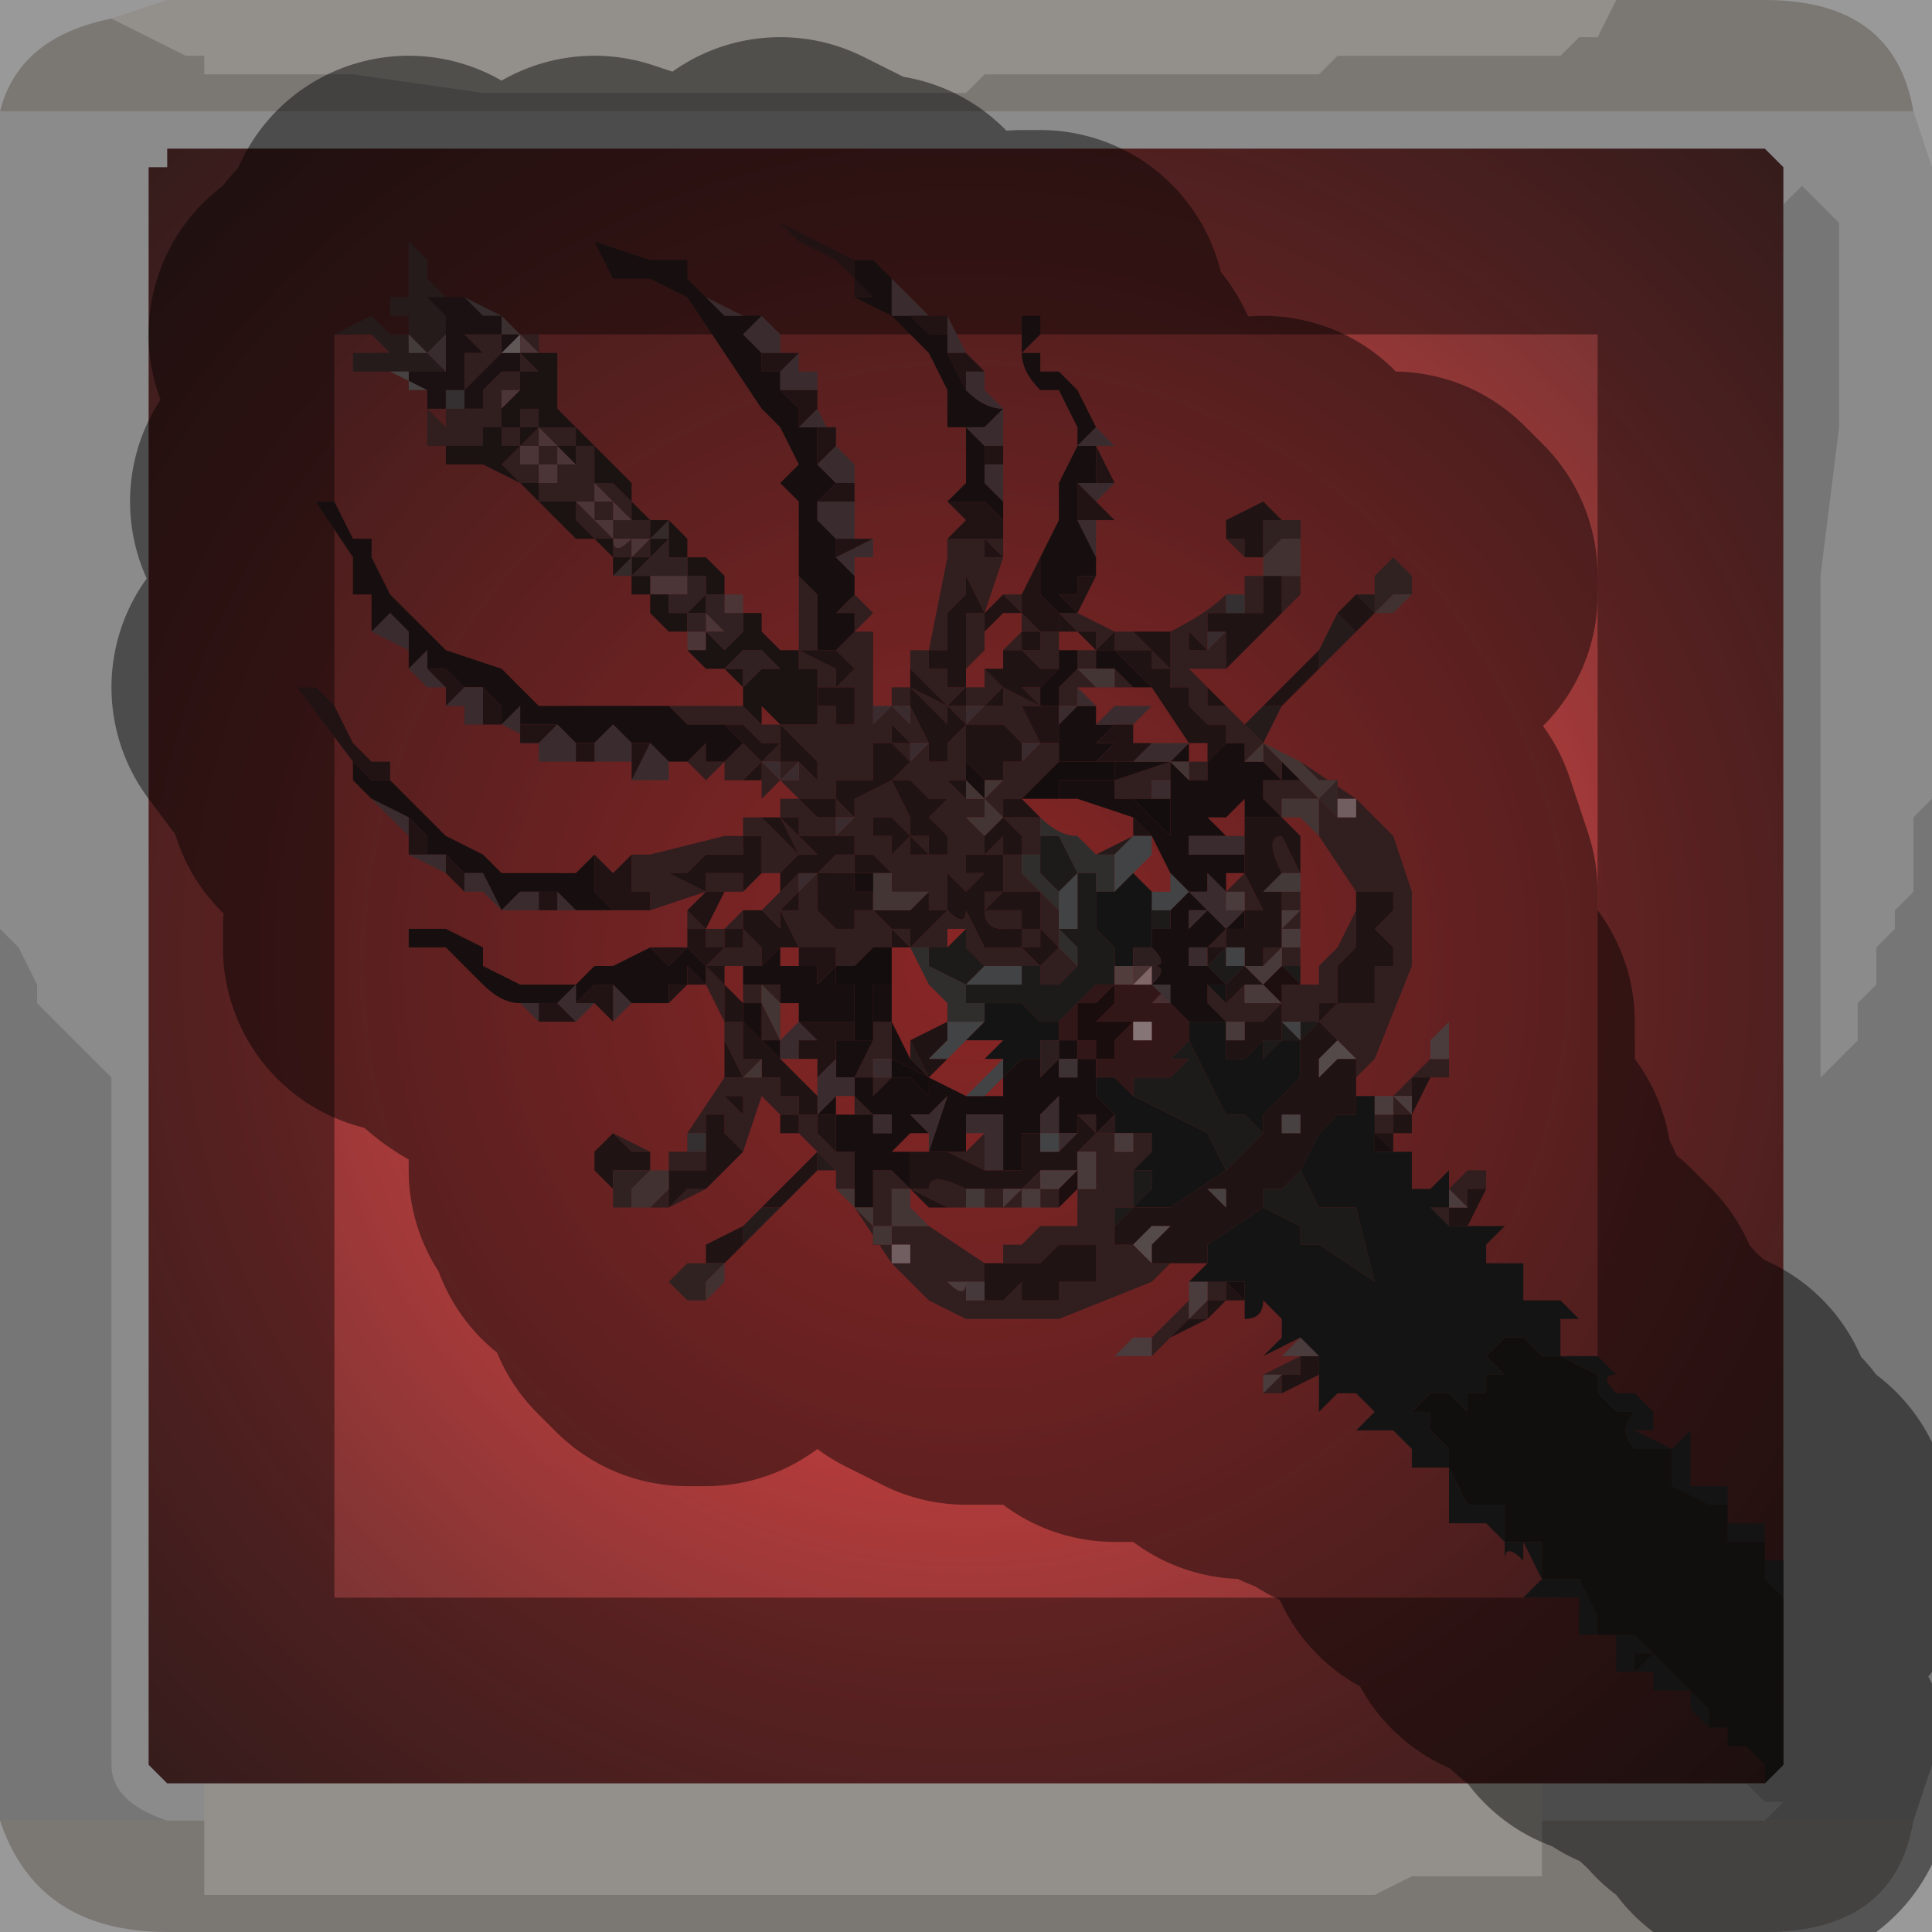 <?xml version="1.0" encoding="UTF-8" standalone="no"?>
<svg xmlns:xlink="http://www.w3.org/1999/xlink" height="5.2px" width="5.2px" xmlns="http://www.w3.org/2000/svg">
  <g transform="matrix(1.0, 0.0, 0.0, 1.0, 2.6, 2.6)">
    <path d="M1.75 -2.6 L1.7 -2.5 1.65 -2.5 1.65 -2.5 1.6 -2.45 1.5 -2.45 1.4 -2.45 1.0 -2.45 1.0 -2.45 0.95 -2.4 0.65 -2.4 0.3 -2.4 0.25 -2.4 0.05 -2.4 0.0 -2.35 -0.2 -2.35 -0.25 -2.35 -0.35 -2.35 -0.75 -2.35 -0.9 -2.35 -1.3 -2.35 -1.65 -2.4 -1.7 -2.4 -1.9 -2.4 -1.9 -2.4 -2.05 -2.4 -2.05 -2.45 -2.1 -2.45 -2.2 -2.5 -2.2 -2.5 -2.3 -2.55 -2.3 -2.55 -2.15 -2.6 1.75 -2.6 M-2.05 2.3 L-2.05 2.2 1.55 2.2 1.55 2.3 1.55 2.35 1.55 2.45 1.4 2.45 1.2 2.45 1.1 2.5 0.95 2.5 0.85 2.5 0.45 2.5 0.05 2.5 -0.3 2.5 -0.65 2.5 -0.85 2.5 -1.25 2.5 -1.65 2.5 -2.0 2.5 -2.05 2.5 -2.05 2.4 -2.05 2.3 -2.0 2.3 -2.05 2.3" fill="#f5efe8" fill-rule="evenodd" stroke="none"/>
    <path d="M-2.3 -2.55 L-2.3 -2.55 -2.2 -2.5 -2.2 -2.5 -2.1 -2.45 -2.05 -2.45 -2.05 -2.4 -1.9 -2.4 -1.9 -2.4 -1.7 -2.4 -1.65 -2.4 -1.3 -2.35 -0.9 -2.35 -0.75 -2.35 -0.35 -2.35 -0.25 -2.35 -0.2 -2.35 0.0 -2.35 0.05 -2.4 0.25 -2.4 0.3 -2.4 0.65 -2.4 0.95 -2.4 1.0 -2.45 1.0 -2.45 1.4 -2.45 1.5 -2.45 1.6 -2.45 1.65 -2.5 1.65 -2.5 1.7 -2.5 1.75 -2.6 2.15 -2.6 Q2.5 -2.6 2.55 -2.3 L-2.6 -2.3 Q-2.55 -2.5 -2.3 -2.55 M2.55 2.3 Q2.5 2.6 2.15 2.6 L-2.15 2.6 Q-2.5 2.6 -2.6 2.3 L-2.15 2.3 -2.05 2.3 -2.0 2.3 -2.05 2.3 -2.05 2.4 -2.05 2.5 -2.0 2.5 -1.65 2.5 -1.25 2.5 -0.85 2.5 -0.65 2.5 -0.3 2.5 0.05 2.5 0.45 2.5 0.85 2.5 0.95 2.5 1.1 2.5 1.2 2.45 1.4 2.45 1.55 2.45 1.55 2.35 1.55 2.3 2.15 2.3 2.55 2.3" fill="#cdc8c2" fill-rule="evenodd" stroke="none"/>
    <path d="M-2.6 -2.3 L2.55 -2.3 2.6 -2.15 2.6 -0.45 2.55 -0.4 2.55 -0.35 2.55 -0.3 2.55 -0.2 2.5 -0.15 2.5 -0.1 2.45 -0.05 2.45 0.05 2.4 0.1 2.4 0.2 2.3 0.3 2.3 -0.5 2.3 -1.05 2.35 -1.45 2.35 -2.0 2.25 -2.1 2.25 -2.1 2.2 -2.05 2.2 -2.05 2.2 -2.15 2.15 -2.2 -2.15 -2.2 -2.15 -2.15 -2.2 -2.15 -2.2 2.15 -2.15 2.2 -2.05 2.2 -2.05 2.3 -2.15 2.3 Q-2.3 2.25 -2.3 2.15 L-2.3 0.3 -2.3 0.3 -2.4 0.2 -2.45 0.15 -2.5 0.1 -2.5 0.05 -2.55 -0.05 -2.6 -0.1 -2.6 -2.3 M1.55 2.2 L2.1 2.2 2.15 2.25 2.2 2.25 2.15 2.3 1.55 2.3 1.55 2.2" fill="#d4d4d4" fill-opacity="0.569" fill-rule="evenodd" stroke="none"/>
    <path d="M2.2 -2.05 L2.2 -2.05 2.25 -2.1 2.25 -2.1 2.35 -2.0 2.35 -1.45 2.3 -1.05 2.3 -0.5 2.3 0.3 2.4 0.2 2.4 0.1 2.45 0.05 2.45 -0.05 2.5 -0.1 2.5 -0.15 2.55 -0.2 2.55 -0.3 2.55 -0.35 2.55 -0.4 2.6 -0.45 2.6 2.15 2.55 2.3 2.15 2.3 2.2 2.25 2.15 2.25 2.1 2.2 2.15 2.2 2.2 2.15 2.2 -2.05 M-2.6 2.3 L-2.6 -0.1 -2.55 -0.05 -2.5 0.05 -2.5 0.1 -2.45 0.15 -2.4 0.2 -2.3 0.3 -2.3 0.3 -2.3 2.15 Q-2.3 2.25 -2.15 2.3 L-2.6 2.3" fill="#989898" fill-opacity="0.569" fill-rule="evenodd" stroke="none"/>
    <path d="M-2.15 -2.2 L2.15 -2.2 2.2 -2.15 2.2 -2.05 2.2 2.15 2.15 2.2 2.1 2.2 1.55 2.2 -2.05 2.2 -2.15 2.2 -2.2 2.15 -2.2 -2.15 -2.15 -2.15 -2.15 -2.2" fill="url(#gradient0)" fill-rule="evenodd" stroke="none"/>
    <path d="M1.75 -2.6 L-2.15 -2.6 -2.3 -2.55 Q-2.55 -2.5 -2.6 -2.3 L-2.6 -0.1 -2.6 2.3 Q-2.5 2.6 -2.15 2.6 L2.15 2.6 Q2.5 2.6 2.55 2.3 L2.6 2.15 2.6 -0.45 2.6 -2.15 2.55 -2.3 Q2.5 -2.6 2.15 -2.6 L1.75 -2.6 M-2.15 -2.2 L2.15 -2.2 2.2 -2.15 2.2 -2.05 2.2 2.15 2.15 2.2 2.1 2.2 1.55 2.2 -2.05 2.2 -2.15 2.2 -2.2 2.15 -2.2 -2.15" fill="none" stroke="#000000" stroke-linecap="round" stroke-linejoin="round" stroke-opacity="0.4" stroke-width="1.0"/>
    <path d="M0.75 -0.65 L0.8 -0.7 0.85 -0.7 0.85 -0.7 0.8 -0.6 0.75 -0.65 M0.95 -0.85 L1.0 -0.95 1.05 -0.9 0.95 -0.8 0.95 -0.85 M1.05 -1.0 L1.1 -1.0 1.1 -0.95 1.15 -0.95 1.1 -0.95 1.05 -1.0 M-0.35 0.55 L-0.4 0.55 -0.4 0.5 -0.35 0.55 M-0.5 0.65 L-0.6 0.75 -0.6 0.7 -0.55 0.65 -0.5 0.65 -0.5 0.65 M-0.65 0.8 L-0.65 0.85 -0.65 0.8 -0.7 0.8 -0.7 0.75 -0.7 0.8 -0.65 0.8 M-1.55 -1.6 L-1.6 -1.6 -1.65 -1.6 -1.65 -1.65 -1.6 -1.65 -1.55 -1.65 -1.55 -1.65 -1.6 -1.7 -1.7 -1.7 -1.6 -1.75 -1.55 -1.7 -1.5 -1.7 -1.5 -1.75 -1.55 -1.75 -1.55 -1.8 -1.6 -1.8 -1.5 -1.8 -1.5 -1.85 -1.5 -1.9 -1.5 -1.95 -1.45 -1.9 -1.45 -1.85 -1.4 -1.8 -1.4 -1.8 -1.45 -1.8 -1.4 -1.75 -1.4 -1.7 -1.45 -1.65 -1.45 -1.65 -1.4 -1.6 -1.45 -1.6 -1.45 -1.6 -1.5 -1.6 -1.5 -1.55 -1.5 -1.6 -1.55 -1.6 M0.5 -0.35 L0.45 -0.35 0.4 -0.3 0.35 -0.3 0.45 -0.35 0.5 -0.35 M-0.05 0.15 L-0.05 0.15 -0.05 0.1 -0.05 0.15 -0.05 0.15 M-1.5 -1.7 L-1.5 -1.65 -1.45 -1.65 -1.5 -1.7 -1.5 -1.7 M-0.1 0.3 L-0.15 0.25 -0.15 0.25 -0.15 0.2 -0.1 0.3 M-0.4 0.5 L-0.4 0.5 M-0.7 0.8 L-0.7 0.8" fill="#453132" fill-rule="evenodd" stroke="none"/>
    <path d="M-1.4 -1.45 L-1.4 -1.5 -1.4 -1.45 M-1.45 -1.5 L-1.45 -1.55 -1.5 -1.55 -1.5 -1.6 -1.45 -1.6 -1.45 -1.6 -1.4 -1.6 -1.4 -1.7 -1.4 -1.75 -1.45 -1.8 -1.4 -1.8 -1.4 -1.8 -1.35 -1.8 -1.35 -1.8 -1.25 -1.75 -1.25 -1.7 -1.25 -1.7 -1.2 -1.7 -1.25 -1.65 -1.2 -1.65 -1.2 -1.6 -1.25 -1.6 -1.25 -1.65 -1.25 -1.7 -1.25 -1.7 -1.3 -1.7 -1.3 -1.7 -1.35 -1.7 -1.35 -1.7 -1.3 -1.65 -1.25 -1.65 -1.25 -1.6 Q-1.25 -1.6 -1.3 -1.55 L-1.3 -1.55 -1.25 -1.6 -1.25 -1.6 -1.3 -1.55 -1.3 -1.5 -1.35 -1.5 -1.35 -1.55 -1.4 -1.55 -1.35 -1.55 -1.35 -1.55 -1.3 -1.6 -1.25 -1.65 -1.3 -1.65 -1.35 -1.65 -1.35 -1.65 -1.35 -1.6 -1.3 -1.6 -1.35 -1.6 -1.35 -1.55 -1.4 -1.55 -1.4 -1.55 -1.4 -1.5 -1.45 -1.5 M-1.35 -1.6 L-1.4 -1.6 -1.35 -1.6 -1.35 -1.6" fill="#321f20" fill-rule="evenodd" stroke="none"/>
    <path d="M-1.5 -1.85 L-1.5 -1.9 -1.5 -1.85" fill="#796969" fill-rule="evenodd" stroke="none"/>
    <path d="M0.65 -0.9 L0.7 -0.9 0.7 -0.9 0.65 -0.85 0.65 -0.9 M-1.4 -1.7 L-1.4 -1.6 -1.45 -1.65 -1.45 -1.65 -1.4 -1.7 M-0.65 0.45 L-0.6 0.4 -0.6 0.4 -0.65 0.45 -0.65 0.45 -0.65 0.45" fill="#675153" fill-rule="evenodd" stroke="none"/>
    <path d="M0.3 -0.95 L0.4 -0.9 Q0.4 -0.9 0.45 -0.9 L0.45 -0.9 0.55 -0.8 0.55 -0.85 0.55 -0.9 0.55 -0.9 Q0.65 -0.95 0.7 -1.0 L0.7 -0.95 0.7 -0.95 0.65 -0.95 0.65 -0.9 0.65 -0.9 0.65 -0.9 0.65 -0.85 0.7 -0.9 0.7 -0.8 0.6 -0.8 0.65 -0.75 0.65 -0.75 0.65 -0.7 0.7 -0.7 0.7 -0.7 0.75 -0.65 0.75 -0.65 0.7 -0.65 0.7 -0.7 0.7 -0.65 0.7 -0.65 0.65 -0.65 0.65 -0.7 0.7 -0.7 0.7 -0.7 0.7 -0.7 0.65 -0.7 0.65 -0.65 0.6 -0.7 0.6 -0.7 0.6 -0.75 0.55 -0.75 0.55 -0.75 0.55 -0.8 0.5 -0.8 0.5 -0.85 0.45 -0.85 0.4 -0.85 0.4 -0.9 0.35 -0.85 0.35 -0.9 0.3 -0.9 0.3 -0.9 0.25 -0.95 0.3 -0.95 M0.75 -1.0 L0.75 -1.05 0.8 -1.05 0.8 -1.1 0.75 -1.1 0.7 -1.15 0.7 -1.2 0.7 -1.15 0.75 -1.15 0.75 -1.1 0.8 -1.1 0.8 -1.1 0.8 -1.1 0.8 -1.05 0.85 -1.05 0.85 -1.05 0.9 -1.05 0.9 -1.05 0.9 -1.0 0.85 -0.95 0.85 -1.0 0.85 -1.0 0.85 -1.0 0.85 -1.05 0.8 -1.05 0.8 -1.05 0.8 -1.0 0.8 -0.95 0.75 -0.95 0.75 -0.95 0.75 -1.0 M0.85 -1.2 L0.9 -1.15 0.9 -1.1 0.9 -1.15 0.9 -1.2 Q0.85 -1.2 0.85 -1.2 L0.8 -1.2 0.8 -1.2 0.85 -1.2 M0.9 -1.1 L0.9 -1.1 0.9 -1.1 M0.8 -0.6 L0.8 -0.6 0.75 -0.55 0.8 -0.55 0.75 -0.55 0.75 -0.6 0.7 -0.6 0.7 -0.65 0.75 -0.65 0.8 -0.6 0.85 -0.55 0.85 -0.55 0.85 -0.5 0.8 -0.55 0.8 -0.55 0.8 -0.6 M0.9 -0.55 L1.05 -0.45 1.15 -0.35 1.2 -0.2 1.2 0.0 1.1 0.25 1.05 0.3 1.05 0.25 1.0 0.25 1.05 0.25 1.0 0.2 0.95 0.15 1.0 0.1 1.0 0.1 1.05 0.1 1.1 0.1 1.1 0.05 1.15 0.05 1.1 0.05 1.1 0.0 1.15 0.0 1.1 0.0 1.15 0.0 1.15 -0.05 1.1 -0.05 1.15 -0.05 1.1 -0.1 1.1 -0.1 1.15 -0.15 1.15 -0.15 1.15 -0.2 1.1 -0.2 1.1 -0.2 1.1 -0.2 1.05 -0.2 1.05 -0.2 0.95 -0.35 0.95 -0.35 0.95 -0.4 0.95 -0.45 0.9 -0.45 0.85 -0.45 0.85 -0.4 0.8 -0.45 0.8 -0.5 0.85 -0.5 0.85 -0.5 Q0.9 -0.5 0.9 -0.5 L0.9 -0.5 0.95 -0.45 0.95 -0.45 1.0 -0.4 1.0 -0.4 1.05 -0.4 1.05 -0.35 1.05 -0.4 1.05 -0.45 1.0 -0.45 1.0 -0.5 0.95 -0.5 0.9 -0.55 M1.15 0.35 L1.25 0.25 1.3 0.25 1.3 0.3 1.25 0.3 1.2 0.3 1.2 0.4 1.15 0.4 1.15 0.45 1.1 0.45 1.1 0.4 1.15 0.4 1.15 0.35 1.2 0.4 1.2 0.35 1.15 0.35 M1.3 0.6 L1.35 0.55 1.4 0.55 1.4 0.6 1.35 0.6 1.35 0.65 1.3 0.65 1.3 0.7 1.25 0.65 1.3 0.65 1.35 0.65 1.3 0.6 1.3 0.6 M0.85 1.15 L0.8 1.15 0.85 1.1 0.8 1.1 0.9 1.05 0.9 1.1 0.85 1.1 0.85 1.15 M0.55 1.0 L0.5 1.05 0.5 1.0 0.55 1.0 0.5 1.0 0.55 0.95 0.6 0.9 0.6 0.95 0.65 0.9 0.6 0.9 0.65 0.9 0.65 0.85 0.7 0.85 0.7 0.9 0.65 0.9 0.65 0.95 0.6 0.95 0.55 1.0 M0.55 0.8 L0.5 0.85 0.25 0.95 0.15 0.95 0.0 0.95 -0.1 0.9 -0.2 0.8 -0.3 0.65 -0.25 0.7 -0.25 0.75 -0.25 0.75 -0.2 0.75 -0.2 0.7 -0.25 0.7 -0.25 0.65 -0.25 0.65 -0.25 0.55 -0.2 0.55 -0.2 0.55 -0.15 0.6 -0.1 0.6 Q-0.1 0.55 0.0 0.6 L0.0 0.6 0.05 0.6 0.1 0.6 0.1 0.65 0.15 0.6 0.15 0.65 0.05 0.65 0.05 0.6 0.0 0.6 0.0 0.6 0.0 0.65 -0.05 0.65 -0.05 0.65 -0.15 0.6 -0.2 0.6 -0.2 0.7 -0.15 0.7 -0.1 0.7 -0.1 0.7 0.05 0.8 0.05 0.85 0.0 0.85 0.0 0.9 0.05 0.9 0.1 0.9 0.15 0.85 0.15 0.9 0.2 0.9 0.2 0.9 0.25 0.9 0.25 0.85 0.3 0.85 0.3 0.85 0.35 0.85 0.35 0.75 0.4 0.75 0.35 0.75 0.35 0.7 0.4 0.7 0.4 0.75 0.45 0.75 0.5 0.8 0.5 0.75 0.5 0.8 0.55 0.8 M-0.35 0.6 L-0.35 0.55 -0.4 0.5 -0.45 0.45 -0.45 0.45 -0.45 0.4 -0.5 0.4 -0.55 0.35 -0.6 0.5 -0.65 0.45 -0.65 0.45 -0.65 0.45 -0.6 0.4 -0.6 0.4 -0.65 0.45 -0.65 0.4 -0.65 0.4 -0.7 0.4 -0.7 0.45 -0.7 0.5 -0.7 0.45 -0.75 0.45 -0.65 0.3 -0.65 0.3 -0.65 0.3 -0.6 0.3 -0.6 0.3 -0.65 0.2 -0.65 0.2 -0.65 0.15 -0.7 0.05 -0.7 0.0 -0.65 -0.05 -0.65 -0.05 -0.6 -0.05 -0.6 -0.05 -0.6 -0.1 -0.55 -0.05 -0.55 0.0 -0.6 0.0 -0.6 0.0 -0.65 0.0 -0.65 0.0 -0.7 0.0 -0.65 0.05 -0.65 0.1 -0.65 0.1 -0.65 0.15 -0.65 0.15 -0.6 0.15 -0.6 0.25 -0.55 0.25 -0.55 0.3 -0.5 0.3 -0.5 0.35 -0.5 0.35 -0.45 0.35 -0.45 0.35 -0.45 0.4 -0.45 0.4 -0.45 0.4 -0.5 0.4 -0.5 0.4 -0.5 0.4 -0.45 0.4 -0.45 0.45 -0.45 0.45 -0.45 0.4 -0.45 0.4 -0.4 0.4 -0.4 0.45 -0.4 0.45 -0.45 0.45 -0.4 0.45 -0.4 0.45 -0.4 0.45 -0.35 0.5 -0.35 0.5 -0.3 0.5 -0.3 0.55 -0.3 0.6 -0.3 0.6 -0.35 0.6 M-0.7 0.6 L-0.8 0.65 -0.8 0.65 -0.75 0.6 -0.75 0.6 -0.7 0.6 -0.7 0.6 M-0.85 0.65 L-0.9 0.65 -0.95 0.65 -0.9 0.65 -0.9 0.65 -0.85 0.65 -0.9 0.65 -0.85 0.65 -0.85 0.65 -0.8 0.6 -0.8 0.6 -0.8 0.65 -0.75 0.65 -0.85 0.65 -0.85 0.65 M-0.95 0.45 L-0.95 0.45 -0.85 0.5 -0.85 0.55 -0.8 0.55 -0.8 0.5 -0.75 0.5 -0.75 0.5 -0.7 0.5 -0.7 0.55 -0.75 0.55 -0.8 0.55 -0.8 0.55 -0.85 0.55 -0.8 0.55 -0.85 0.55 -0.85 0.55 -0.85 0.5 -0.9 0.5 -0.9 0.5 -0.95 0.45 M-0.75 -0.05 L-0.75 -0.15 -0.7 -0.1 -0.7 -0.1 -0.65 -0.1 -0.65 -0.1 -0.6 -0.15 -0.6 -0.1 -0.65 -0.1 -0.65 -0.05 -0.7 -0.05 -0.7 -0.1 -0.75 -0.1 -0.75 -0.05 M-0.7 -0.2 L-0.7 -0.2 -0.85 -0.15 -0.9 -0.15 -0.9 -0.15 -0.85 -0.15 -0.85 -0.2 -0.9 -0.2 -0.9 -0.2 -0.9 -0.25 -0.9 -0.3 -0.85 -0.3 -0.65 -0.35 -0.6 -0.35 -0.6 -0.3 -0.6 -0.3 -0.65 -0.3 -0.65 -0.3 Q-0.65 -0.25 -0.65 -0.3 L-0.7 -0.3 -0.75 -0.25 -0.8 -0.25 -0.8 -0.25 -0.7 -0.2 -0.7 -0.25 -0.65 -0.25 -0.65 -0.25 -0.6 -0.25 -0.6 -0.25 -0.6 -0.2 -0.6 -0.2 -0.65 -0.2 -0.65 -0.2 -0.7 -0.2 M-0.6 -0.35 L-0.6 -0.4 -0.55 -0.4 -0.55 -0.4 -0.5 -0.35 -0.45 -0.3 -0.5 -0.25 -0.55 -0.25 -0.55 -0.3 -0.55 -0.35 -0.6 -0.35 -0.6 -0.35 M-0.5 -0.4 L-0.5 -0.45 -0.45 -0.45 -0.5 -0.5 -0.5 -0.5 -0.55 -0.45 -0.55 -0.5 -0.55 -0.55 -0.5 -0.6 -0.55 -0.6 -0.6 -0.65 -0.6 -0.7 -0.6 -0.7 -0.55 -0.65 -0.55 -0.65 -0.5 -0.65 -0.45 -0.65 -0.45 -0.65 -0.4 -0.65 -0.4 -0.7 -0.4 -0.7 -0.35 -0.7 -0.35 -0.65 -0.3 -0.65 -0.3 -0.65 -0.3 -0.75 -0.35 -0.75 -0.4 -0.75 -0.4 -0.8 -0.45 -0.8 -0.45 -0.85 -0.45 -0.9 -0.45 -0.95 -0.45 -1.05 -0.4 -1.0 -0.4 -0.95 -0.4 -0.9 -0.4 -0.85 -0.4 -0.85 -0.45 -0.85 -0.45 -0.85 -0.35 -0.8 -0.35 -0.75 -0.3 -0.8 -0.25 -0.8 -0.25 -0.75 -0.25 -0.75 -0.25 -0.7 -0.2 -0.7 -0.2 -0.75 -0.15 -0.75 -0.15 -0.75 -0.15 -0.7 -0.15 -0.7 -0.1 -0.6 -0.1 -0.55 -0.05 -0.55 -0.05 -0.55 -0.05 -0.5 -0.05 -0.6 0.0 -0.65 -0.05 -0.7 0.0 -0.7 0.0 -0.75 -0.05 -0.7 -0.1 -0.75 -0.15 -0.8 -0.15 -0.85 -0.1 -0.85 -0.05 -1.1 -0.05 -1.15 0.0 -1.15 0.0 -1.15 0.05 -1.15 0.05 -1.15 0.05 -1.1 0.1 -1.1 0.05 -1.15 0.1 -1.15 0.1 -1.15 0.1 -1.1 0.05 -0.95 0.05 -0.95 0.0 -1.05 0.0 -1.0 -0.05 -0.95 -0.05 -0.9 -0.05 -0.85 -0.05 -0.85 -0.1 -0.85 -0.1 -0.85 -0.1 -0.8 -0.1 -0.8 -0.05 -0.8 -0.05 -0.75 0.0 -0.75 0.0 -0.75 0.05 -0.75 0.05 -0.8 0.1 -0.75 0.2 -0.7 0.15 -0.75 Q0.1 -0.75 0.1 -0.75 L0.1 -0.8 0.1 -0.8 0.1 -0.8 0.1 -0.75 0.15 -0.75 0.2 -0.75 0.2 -0.7 0.15 -0.7 0.15 -0.7 0.1 -0.7 0.1 -0.75 0.05 -0.7 0.1 -0.7 0.15 -0.7 0.2 -0.6 0.2 -0.6 0.25 -0.6 0.25 -0.55 0.2 -0.5 0.15 -0.45 0.15 -0.45 0.15 -0.45 0.1 -0.45 0.1 -0.45 0.1 -0.4 0.05 -0.45 0.1 -0.45 0.1 -0.45 0.05 -0.45 0.1 -0.5 0.1 -0.5 0.1 -0.55 0.15 -0.55 0.15 -0.6 0.15 -0.6 0.15 -0.6 0.1 -0.65 0.1 -0.65 0.1 -0.65 0.05 -0.65 0.05 -0.65 0.0 -0.65 0.0 -0.55 0.0 -0.55 0.0 -0.5 0.0 -0.5 0.05 -0.45 0.05 -0.4 0.0 -0.4 0.05 -0.35 0.05 -0.3 0.1 -0.35 0.1 -0.3 0.15 -0.3 0.15 -0.35 0.1 -0.4 0.15 -0.4 0.2 -0.4 0.2 -0.35 0.2 -0.3 0.15 -0.3 0.15 -0.25 0.2 -0.2 0.2 -0.2 0.25 -0.15 0.25 -0.1 0.25 -0.05 0.3 0.0 0.25 0.05 0.2 0.05 0.2 0.0 0.15 0.0 0.15 0.0 0.15 0.0 0.1 0.0 0.05 0.0 0.05 0.0 0.0 -0.05 0.0 -0.1 -0.05 -0.1 -0.05 -0.05 -0.1 -0.05 -0.15 -0.05 -0.2 -0.1 -0.15 -0.1 -0.2 -0.1 -0.15 -0.1 -0.15 -0.05 -0.1 -0.1 -0.1 -0.1 -0.05 -0.15 -0.1 -0.15 -0.1 -0.15 -0.1 -0.2 -0.15 -0.2 -0.15 -0.2 -0.2 -0.2 -0.2 -0.2 -0.25 -0.25 -0.25 -0.25 -0.3 -0.25 -0.3 -0.25 -0.4 -0.25 -0.4 -0.25 -0.4 -0.2 -0.4 -0.15 -0.35 -0.1 -0.35 -0.1 -0.3 -0.1 -0.35 -0.1 -0.3 -0.1 -0.3 -0.1 -0.3 -0.15 -0.25 -0.15 -0.2 -0.1 -0.2 -0.1 -0.2 -0.05 -0.25 -0.05 -0.25 -0.05 -0.3 0.0 -0.3 0.0 -0.35 0.0 -0.35 -0.05 -0.35 -0.05 -0.4 -0.05 -0.45 -0.05 -0.45 -0.1 -0.45 -0.05 -0.5 -0.15 -0.55 -0.15 -0.55 -0.15 -0.5 -0.15 -0.5 -0.05 -0.5 -0.1 -0.55 -0.15 -0.55 -0.15 -0.55 -0.15 -0.55 -0.15 -0.5 -0.2 -0.5 -0.25 -0.5 -0.2 -0.45 -0.25 -0.45 -0.25 -0.4 -0.25 -0.35 -0.3 -0.3 -0.3 -0.3 -0.25 -0.3 -0.25 -0.2 -0.25 -0.25 -0.3 -0.3 -0.3 -0.3 -0.3 -0.3 -0.35 -0.35 -0.35 -0.45 -0.35 -0.45 -0.4 -0.45 -0.4 -0.45 -0.45 -0.45 -0.4 -0.45 -0.4 -0.4 -0.4 -0.4 -0.4 -0.35 -0.4 -0.35 -0.4 -0.35 -0.4 -0.4 -0.4 -0.4 -0.4 -0.35 -0.4 -0.35 -0.45 -0.3 -0.4 -0.3 -0.45 -0.2 -0.5 Q-0.2 -0.5 -0.15 -0.55 L-0.2 -0.6 -0.15 -0.6 -0.2 -0.65 -0.2 -0.7 -0.2 -0.7 -0.15 -0.7 -0.15 -0.7 -0.15 -0.7 -0.2 -0.7 -0.25 -0.7 -0.25 -0.7 -0.3 -0.7 -0.3 -0.7 -0.25 -0.7 -0.25 -0.7 -0.3 -0.7 -0.25 -0.7 -0.25 -0.65 -0.25 -0.65 -0.25 -0.65 -0.2 -0.7 -0.2 -0.65 -0.2 -0.6 -0.25 -0.6 -0.25 -0.55 -0.25 -0.5 -0.25 -0.5 -0.3 -0.5 -0.3 -0.5 -0.35 -0.5 -0.35 -0.45 -0.4 -0.45 -0.4 -0.45 -0.45 -0.45 -0.4 -0.4 -0.45 -0.4 -0.5 -0.4 -0.45 -0.35 -0.45 -0.35 -0.4 -0.3 Q-0.4 -0.3 -0.45 -0.3 L-0.45 -0.3 -0.5 -0.4 M-0.6 -0.5 L-0.6 -0.5 -0.65 -0.5 -0.65 -0.55 -0.7 -0.5 -0.75 -0.55 -0.75 -0.55 -0.75 -0.55 -0.7 -0.6 -0.7 -0.55 -0.65 -0.55 -0.65 -0.55 -0.6 -0.6 -0.55 -0.55 -0.55 -0.55 -0.6 -0.5 -0.6 -0.55 -0.6 -0.5 M-0.8 -0.7 L-0.7 -0.7 -0.7 -0.7 -0.65 -0.7 -0.65 -0.7 -0.6 -0.7 -0.6 -0.65 -0.65 -0.65 -0.65 -0.65 -0.7 -0.65 -0.7 -0.65 -0.75 -0.65 -0.75 -0.65 -0.8 -0.7 M-1.3 -1.35 L-1.3 -1.35 -1.35 -1.35 -1.35 -1.35 -1.35 -1.35 -1.4 -1.35 -1.4 -1.35 -1.4 -1.4 -1.45 -1.4 -1.45 -1.5 -1.45 -1.5 -1.4 -1.45 -1.4 -1.5 -1.4 -1.5 -1.35 -1.5 -1.35 -1.55 -1.35 -1.55 -1.4 -1.55 -1.35 -1.55 -1.35 -1.5 -1.3 -1.5 -1.3 -1.55 -1.25 -1.6 -1.2 -1.6 -1.2 -1.65 -1.2 -1.6 -1.2 -1.65 -1.2 -1.65 -1.15 -1.65 -1.2 -1.7 -1.2 -1.7 -1.2 -1.7 -1.15 -1.7 -1.15 -1.65 -1.1 -1.65 -1.1 -1.65 -1.1 -1.6 -1.1 -1.55 -1.1 -1.55 -1.1 -1.65 -1.15 -1.65 -1.2 -1.65 -1.2 -1.65 -1.2 -1.65 -1.2 -1.65 -1.15 -1.6 -1.15 -1.6 -1.2 -1.6 -1.2 -1.55 -1.2 -1.55 -1.25 -1.5 -1.25 -1.45 -1.25 -1.45 -1.3 -1.45 -1.3 -1.45 -1.3 -1.4 -1.35 -1.4 -1.35 -1.4 -1.4 -1.4 -1.4 -1.4 -1.4 -1.35 -1.35 -1.35 -1.35 -1.35 -1.3 -1.35 -1.3 -1.4 -1.3 -1.35 M-1.1 -1.6 L-1.1 -1.55 -1.1 -1.6 M-0.3 -1.0 L-0.25 -0.95 -0.3 -0.9 -0.25 -0.9 -0.25 -0.85 -0.25 -0.8 -0.3 -0.8 -0.3 -0.8 -0.35 -0.85 -0.3 -0.9 -0.3 -0.95 -0.35 -0.95 -0.3 -1.0 -0.35 -1.0 -0.3 -1.0 -0.3 -1.0 M0.1 -1.0 L0.15 -1.0 0.15 -0.95 0.15 -0.95 0.2 -0.9 0.2 -0.9 0.25 -0.9 0.25 -0.9 0.25 -0.85 0.25 -0.8 0.2 -0.8 0.15 -0.85 0.2 -0.85 0.2 -0.85 0.15 -0.85 0.2 -0.85 0.2 -0.9 0.15 -0.9 0.15 -0.9 0.15 -0.85 0.1 -0.85 0.1 -0.85 0.15 -0.9 0.15 -0.95 0.1 -0.95 0.15 -0.95 0.1 -1.0 M0.8 -1.1 L0.8 -1.1 M0.9 -1.0 L0.9 -1.0 0.85 -1.0 Q0.9 -1.0 0.9 -1.0 M0.6 -0.9 L0.6 -0.85 0.65 -0.85 0.65 -0.85 0.6 -0.9 0.6 -0.9 0.6 -0.9 0.55 -0.9 0.6 -0.9 M0.5 -0.8 L0.55 -0.8 0.5 -0.8 0.5 -0.8 M0.6 -0.75 L0.6 -0.75 0.55 -0.75 0.6 -0.75 M0.65 -0.7 L0.65 -0.75 0.65 -0.7 M0.0 -0.8 L0.0 -0.85 0.0 -0.9 0.0 -0.9 0.0 -0.95 0.05 -0.95 0.05 -0.9 0.05 -0.9 0.05 -0.85 0.0 -0.8 M0.25 -0.9 L0.25 -0.9 M0.25 -0.7 L0.25 -0.75 0.25 -0.75 0.3 -0.8 0.3 -0.85 0.35 -0.85 0.35 -0.8 0.3 -0.8 0.3 -0.8 0.35 -0.75 0.3 -0.75 0.3 -0.7 0.3 -0.7 0.25 -0.7 M0.0 -0.7 L0.0 -0.7 0.0 -0.65 0.05 -0.7 0.05 -0.7 0.0 -0.7 M0.0 -0.5 L0.0 -0.5 -0.05 -0.5 0.0 -0.45 0.0 -0.45 0.05 -0.45 0.05 -0.45 0.0 -0.5 0.0 -0.5 M0.15 -0.45 L0.15 -0.45 M0.3 -0.85 L0.3 -0.85 M0.45 -0.85 L0.5 -0.85 0.45 -0.85 0.45 -0.85 M0.45 -0.75 L0.4 -0.75 0.4 -0.8 0.45 -0.75 0.45 -0.75 M0.6 -0.55 L0.6 -0.55 0.65 -0.55 0.65 -0.5 0.6 -0.5 0.6 -0.55 0.55 -0.55 0.55 -0.5 0.55 -0.5 0.55 -0.45 0.55 -0.5 0.5 -0.5 0.5 -0.45 0.45 -0.45 0.4 -0.45 0.4 -0.5 0.55 -0.55 0.6 -0.55 M0.4 -0.5 L0.4 -0.5 0.4 -0.5 0.35 -0.5 0.4 -0.5 M0.45 -0.5 L0.45 -0.5 0.5 -0.5 0.45 -0.5 M0.65 -0.05 L0.7 -0.1 0.7 -0.1 0.7 -0.05 0.65 -0.05 M0.75 -0.1 L0.75 -0.1 0.75 -0.1 M0.75 -0.3 L0.75 -0.25 0.8 -0.15 0.75 -0.15 0.75 -0.15 0.75 -0.2 0.7 -0.2 0.7 -0.2 0.7 -0.2 0.75 -0.25 0.75 -0.3 M0.15 -0.55 L0.2 -0.6 0.2 -0.6 0.15 -0.6 0.15 -0.55 0.2 -0.55 0.15 -0.55 0.15 -0.55 M0.2 -0.15 L0.2 -0.2 0.15 -0.2 0.1 -0.2 0.1 -0.25 0.15 -0.25 0.1 -0.25 0.1 -0.3 0.05 -0.3 0.05 -0.3 0.0 -0.3 0.0 -0.3 -0.05 -0.3 0.0 -0.3 0.0 -0.25 0.05 -0.25 0.05 -0.25 0.0 -0.2 0.0 -0.2 -0.05 -0.25 -0.05 -0.25 -0.05 -0.2 -0.05 -0.2 -0.05 -0.15 Q0.0 -0.1 0.0 -0.15 L0.0 -0.15 0.0 -0.15 0.05 -0.05 0.05 -0.05 0.1 -0.05 0.1 -0.05 0.15 -0.05 0.15 -0.05 0.2 0.0 0.2 0.0 0.25 -0.05 0.25 -0.05 0.2 -0.1 0.2 -0.1 0.2 -0.15 M0.1 -0.1 L0.1 -0.1 Q0.05 -0.1 0.05 -0.15 L0.1 -0.15 0.1 -0.15 0.1 -0.15 0.15 -0.15 0.15 -0.1 0.1 -0.1 M0.05 -0.2 L0.1 -0.2 0.05 -0.15 0.05 -0.2 M0.2 -0.1 L0.2 -0.05 0.2 -0.05 0.2 -0.05 0.15 -0.05 0.15 -0.05 0.15 -0.1 0.2 -0.1 M1.1 -0.2 L1.1 -0.2 1.1 -0.25 1.1 -0.2 M0.85 -0.4 L0.85 -0.35 0.85 -0.4 M0.9 -0.25 L0.9 -0.25 0.9 -0.25 0.85 -0.25 0.85 -0.25 Q0.8 -0.35 0.85 -0.35 L0.9 -0.25 M0.9 -0.2 L0.9 -0.1 0.9 -0.1 0.85 -0.1 0.9 -0.15 0.85 -0.15 0.85 -0.15 0.85 -0.2 0.85 -0.2 0.8 -0.2 0.8 -0.2 0.85 -0.2 0.85 -0.2 0.9 -0.2 M0.9 -0.05 L0.9 0.0 0.9 0.0 0.85 0.0 0.85 -0.05 0.8 0.0 0.8 -0.05 0.85 -0.05 0.85 -0.05 0.9 -0.05 M0.85 0.05 L0.9 0.05 0.95 0.05 0.95 0.0 1.0 0.0 1.0 0.0 1.0 -0.05 1.0 0.0 0.95 0.0 1.0 -0.05 1.05 -0.15 1.05 -0.15 1.05 -0.1 1.05 -0.05 1.05 -0.05 1.0 0.0 1.0 0.1 0.95 0.1 0.95 0.15 0.9 0.15 0.85 0.15 0.85 0.15 0.85 0.1 0.8 0.15 0.75 0.15 0.7 0.15 0.65 0.1 0.65 0.05 0.7 0.1 0.75 0.05 0.75 0.1 0.8 0.1 0.75 0.1 0.85 0.1 0.8 0.05 0.85 0.1 0.85 0.05 M0.55 -0.55 L0.55 -0.55 M1.1 -0.3 L1.1 -0.3 1.1 -0.3 M1.05 -0.15 L1.05 -0.15 M0.3 0.4 L0.35 0.4 0.35 0.45 0.3 0.4 M0.15 0.45 L0.2 0.45 0.15 0.45 M0.3 0.5 L0.35 0.45 0.4 0.45 0.4 0.5 0.45 0.5 0.45 0.45 0.5 0.45 0.5 0.5 0.45 0.55 0.45 0.6 0.45 0.65 0.4 0.65 0.4 0.7 0.35 0.7 0.35 0.75 0.3 0.75 0.25 0.75 0.2 0.8 0.15 0.8 0.1 0.8 0.1 0.75 0.15 0.75 0.2 0.7 0.25 0.7 0.25 0.7 0.3 0.7 0.35 0.7 0.3 0.7 0.3 0.65 0.3 0.6 0.35 0.6 0.35 0.5 0.3 0.5 M0.3 0.6 L0.35 0.6 0.3 0.6 M0.05 0.55 L-0.05 0.5 0.0 0.5 0.0 0.5 0.05 0.45 0.05 0.5 0.05 0.55 M0.15 0.6 L0.2 0.55 0.2 0.6 0.25 0.6 0.25 0.65 0.2 0.65 0.2 0.6 0.15 0.6 M0.0 0.85 L-0.05 0.85 -0.05 0.85 Q0.0 0.9 0.0 0.85 L0.0 0.85 0.0 0.85 0.05 0.85 0.0 0.85 M-0.15 0.75 L-0.15 0.75 -0.2 0.75 -0.2 0.8 -0.15 0.8 -0.15 0.8 -0.1 0.8 -0.15 0.8 -0.15 0.8 -0.15 0.75 M0.95 1.05 L0.9 1.05 0.95 1.05 M-1.0 -1.25 L-1.0 -1.25 -1.05 -1.25 -1.0 -1.2 -1.0 -1.25 -0.95 -1.25 -0.95 -1.25 -1.0 -1.3 -1.0 -1.25 -0.95 -1.25 -0.95 -1.2 -0.9 -1.2 -0.85 -1.2 -0.85 -1.2 -0.85 -1.1 -0.95 -1.1 -0.95 -1.15 -1.0 -1.15 -1.0 -1.15 Q-1.0 -1.15 -1.05 -1.2 L-1.05 -1.25 -1.1 -1.25 -1.15 -1.25 -1.15 -1.3 -1.1 -1.3 -1.1 -1.3 -1.1 -1.35 -1.15 -1.35 -1.15 -1.3 -1.15 -1.3 -1.2 -1.3 -1.25 -1.35 -1.2 -1.4 -1.15 -1.45 -1.15 -1.45 -1.05 -1.45 -1.05 -1.4 -1.1 -1.4 -1.1 -1.35 -1.05 -1.35 -1.05 -1.35 -1.05 -1.4 -1.0 -1.4 -1.0 -1.35 -1.0 -1.3 -0.95 -1.3 -0.9 -1.25 -0.9 -1.2 -0.9 -1.15 -0.9 -1.15 -0.95 -1.15 Q-0.95 -1.1 -0.9 -1.15 L-0.9 -1.1 -0.85 -1.15 -0.85 -1.15 -0.9 -1.15 -0.9 -1.2 -0.95 -1.25 -1.0 -1.25 M-1.2 -1.4 L-1.2 -1.4 -1.2 -1.35 -1.15 -1.35 -1.15 -1.4 -1.2 -1.4 -1.25 -1.4 -1.2 -1.4 -1.25 -1.4 -1.3 -1.4 -1.3 -1.4 -1.25 -1.4 -1.25 -1.45 -1.2 -1.45 -1.2 -1.5 -1.15 -1.5 -1.15 -1.45 -1.15 -1.45 -1.2 -1.45 -1.2 -1.4 M-1.25 -1.6 L-1.25 -1.6 -1.2 -1.6 -1.2 -1.6 -1.25 -1.6 M-1.25 -1.7 L-1.25 -1.65 -1.3 -1.65 -1.35 -1.7 -1.35 -1.7 -1.3 -1.7 -1.3 -1.7 -1.25 -1.7 -1.25 -1.7 M-1.25 -1.55 L-1.25 -1.5 -1.2 -1.55 -1.25 -1.55 M-1.15 -1.55 L-1.1 -1.55 -1.15 -1.55 Q-1.15 -1.55 -1.15 -1.5 L-1.15 -1.5 -1.15 -1.55 -1.15 -1.55 -1.15 -1.5 -1.15 -1.55 M-1.35 -1.6 L-1.35 -1.6 -1.4 -1.6 -1.35 -1.6 -1.3 -1.6 -1.35 -1.6 -1.35 -1.65 -1.35 -1.65 -1.3 -1.65 -1.25 -1.65 -1.3 -1.6 -1.35 -1.55 -1.35 -1.6 M-1.35 -1.45 L-1.35 -1.45 -1.35 -1.45 M-1.3 -1.45 L-1.3 -1.5 -1.25 -1.5 -1.3 -1.5 -1.3 -1.45 M-1.3 -1.4 L-1.3 -1.4 M-1.4 -1.45 L-1.4 -1.45 -1.4 -1.45 -1.45 -1.45 -1.45 -1.45 -1.4 -1.45 M-1.1 -1.4 L-1.15 -1.45 -1.15 -1.4 -1.1 -1.4 M-1.25 -1.4 L-1.25 -1.4 M-0.3 -0.9 L-0.3 -0.85 -0.3 -0.9 M-0.3 -0.85 L-0.3 -0.85 -0.25 -0.85 -0.3 -0.85 M-0.5 -0.65 L-0.5 -0.55 -0.45 -0.55 -0.4 -0.5 -0.4 -0.55 -0.45 -0.6 -0.5 -0.65 M-0.3 -0.75 L-0.3 -0.75 -0.3 -0.75 M-0.15 -0.6 L-0.15 -0.6 -0.15 -0.6 -0.15 -0.65 -0.15 -0.7 -0.15 -0.7 -0.2 -0.7 -0.15 -0.65 -0.15 -0.65 -0.15 -0.6 -0.15 -0.55 -0.1 -0.55 -0.15 -0.55 -0.1 -0.6 -0.15 -0.6 -0.15 -0.6 M0.0 -0.75 L0.0 -0.75 M-0.15 -0.75 L-0.05 -0.7 -0.05 -0.7 -0.05 -0.65 -0.1 -0.7 -0.1 -0.7 -0.15 -0.75 M-1.0 -1.2 L-1.0 -1.2 -0.95 -1.15 -0.95 -1.2 -1.0 -1.2 M-0.65 -0.55 L-0.65 -0.55 -0.65 -0.55 M-0.5 -0.5 L-0.5 -0.55 -0.55 -0.55 -0.5 -0.5 -0.5 -0.5 -0.45 -0.5 -0.45 -0.5 -0.45 -0.55 -0.45 -0.55 -0.5 -0.5 M-0.45 -0.05 L-0.45 -0.05 M-0.45 -0.1 L-0.45 -0.2 -0.5 -0.15 -0.45 -0.15 -0.45 -0.1 M-0.2 -0.05 L-0.2 -0.05 M-0.15 -0.15 L-0.2 -0.15 -0.25 -0.15 -0.25 -0.15 -0.2 -0.15 -0.2 -0.15 -0.15 -0.15 M-0.45 -0.25 L-0.45 -0.2 -0.4 -0.25 -0.45 -0.25 -0.45 -0.25 M-0.1 -0.5 L-0.1 -0.5 -0.1 -0.45 -0.1 -0.5 M-0.15 -0.5 L-0.15 -0.55 -0.15 -0.45 -0.15 -0.5 -0.2 -0.5 -0.15 -0.4 -0.2 -0.45 -0.15 -0.4 -0.15 -0.35 -0.1 -0.35 -0.1 -0.3 -0.05 -0.3 -0.05 -0.35 -0.1 -0.4 -0.1 -0.4 -0.05 -0.45 -0.1 -0.45 -0.15 -0.5 -0.15 -0.5 M-0.2 -0.4 L-0.25 -0.4 -0.3 -0.4 -0.3 -0.4 -0.25 -0.4 -0.25 -0.35 -0.2 -0.35 -0.2 -0.3 -0.15 -0.35 -0.15 -0.3 -0.1 -0.3 -0.1 -0.3 -0.15 -0.35 -0.2 -0.4 -0.2 -0.4 -0.25 -0.45 -0.2 -0.4 M-0.25 -0.35 L-0.25 -0.35 -0.25 -0.35 -0.25 -0.35 M-0.05 -0.4 L-0.05 -0.35 -0.05 -0.4 -0.05 -0.4 M-0.45 -0.45 L-0.45 -0.5 -0.4 -0.5 -0.4 -0.5 -0.45 -0.5 -0.45 -0.5 -0.45 -0.45 -0.45 -0.45 -0.45 -0.45 M-0.15 -0.05 L-0.15 -0.05 -0.15 -0.05 -0.15 -0.05 -0.15 -0.05 M-0.3 -0.4 L-0.35 -0.4 -0.35 -0.4 -0.35 -0.35 -0.3 -0.4 -0.3 -0.4 M-0.5 -0.05 L-0.5 -0.05 M-0.3 -0.1 L-0.3 -0.1 -0.3 -0.05 -0.3 -0.1 M-0.45 0.05 L-0.5 0.05 -0.45 0.05 -0.45 0.05 M-0.15 -0.3 L-0.15 -0.3 -0.1 -0.3 -0.15 -0.3 M-0.35 -0.05 L-0.35 -0.05 -0.35 -0.05 M-0.2 -0.2 L-0.2 -0.25 -0.25 -0.25 -0.25 -0.2 -0.2 -0.2 -0.2 -0.2 M-0.25 0.15 L-0.2 0.15 -0.2 0.15 -0.2 0.25 -0.25 0.25 -0.25 0.3 -0.2 0.3 -0.2 0.3 -0.25 0.35 -0.25 0.35 -0.25 0.3 -0.3 0.3 -0.3 0.3 -0.25 0.2 -0.25 0.15 M-0.2 0.15 L-0.2 0.15 M-0.25 0.25 L-0.25 0.2 -0.25 0.25 M-0.6 0.05 L-0.55 0.05 -0.55 0.05 -0.5 0.05 -0.5 0.1 -0.5 0.1 -0.55 0.05 -0.55 0.05 -0.55 0.1 -0.6 0.1 -0.6 0.05 -0.6 0.05 M-0.5 0.2 L-0.5 0.2 -0.55 0.2 -0.55 0.1 -0.5 0.2 M-0.3 0.3 L-0.3 0.3 -0.3 0.35 -0.3 0.35 -0.25 0.4 -0.25 0.4 -0.3 0.4 -0.3 0.35 -0.3 0.35 -0.3 0.35 -0.3 0.3 M-0.5 0.35 L-0.55 0.35 -0.55 0.35 -0.5 0.35 -0.5 0.35 M-0.4 0.5 L-0.4 0.5 -0.4 0.5 -0.4 0.5 -0.4 0.5 M-0.35 0.55 L-0.3 0.55 -0.3 0.55 -0.35 0.55 -0.35 0.55 M-0.65 0.0 L-0.65 0.0 M-0.55 0.3 L-0.55 0.25 -0.6 0.3 -0.55 0.3 M-0.85 0.55 L-0.85 0.55 M-0.95 0.6 L-0.95 0.55 -0.95 0.6 M-0.65 0.35 L-0.65 0.35 -0.6 0.4 -0.6 0.35 -0.65 0.35 -0.65 0.35 -0.65 0.35 -0.65 0.35 M-0.75 0.65 L-0.75 0.6 -0.75 0.65 M-0.5 0.4 L-0.5 0.4" fill="#593739" fill-rule="evenodd" stroke="none"/>
    <path d="M-1.35 -1.8 L-1.3 -1.75 -1.25 -1.75 -1.35 -1.8" fill="#625152" fill-rule="evenodd" stroke="none"/>
    <path d="M-1.25 -1.75 L-1.2 -1.7 -1.2 -1.7 -1.25 -1.7 -1.25 -1.7 -1.25 -1.75" fill="#6b5657" fill-rule="evenodd" stroke="none"/>
    <path d="M-1.2 -1.65 L-1.2 -1.65 -1.25 -1.65 -1.2 -1.7 -1.2 -1.65 M-1.25 -1.65 L-1.25 -1.65" fill="#af9f9f" fill-rule="evenodd" stroke="none"/>
    <path d="M-0.75 -0.85 L-0.75 -0.85 -0.75 -0.9 -0.75 -0.9 -0.7 -0.9 -0.7 -0.9 -0.7 -0.95 -0.7 -0.95 -0.65 -0.95 -0.65 -0.95 -0.65 -0.9 -0.65 -0.95 -0.65 -1.0 -0.6 -1.0 -0.6 -0.95 -0.6 -0.95 -0.65 -0.95 -0.7 -0.95 -0.65 -0.9 -0.65 -0.9 -0.7 -0.9 -0.7 -0.85 -0.75 -0.85 M-1.2 -1.7 L-1.2 -1.7 -1.2 -1.7 -1.15 -1.65 -1.2 -1.65 -1.2 -1.65 -1.2 -1.6 -1.25 -1.6 -1.2 -1.6 -1.2 -1.6 -1.25 -1.6 -1.2 -1.6 -1.2 -1.65 -1.2 -1.65 -1.2 -1.65 -1.2 -1.7 -1.2 -1.7 -1.2 -1.7 M-1.0 -1.25 L-1.0 -1.2 -1.05 -1.25 -1.0 -1.25 -1.0 -1.25 -1.0 -1.3 -0.95 -1.25 -0.95 -1.25 -1.0 -1.25 -0.95 -1.25 -0.9 -1.2 -0.9 -1.15 -0.85 -1.15 -0.85 -1.15 -0.9 -1.1 -0.9 -1.15 Q-0.95 -1.1 -0.95 -1.15 L-0.9 -1.15 -0.9 -1.15 -0.9 -1.2 -0.95 -1.2 -0.95 -1.25 -1.0 -1.25 M-1.05 -1.35 L-1.05 -1.35 -1.1 -1.35 -1.1 -1.4 -1.15 -1.4 -1.15 -1.45 -1.1 -1.4 -1.05 -1.35 M-1.2 -1.4 L-1.15 -1.4 -1.15 -1.35 -1.2 -1.35 -1.2 -1.4 -1.2 -1.4 -1.2 -1.4 M-1.15 -1.3 L-1.15 -1.35 -1.1 -1.35 -1.1 -1.3 -1.1 -1.3 -1.15 -1.3 M-1.25 -1.55 L-1.2 -1.55 -1.25 -1.5 -1.25 -1.55 M-1.15 -1.55 L-1.1 -1.55 -1.15 -1.55 -1.15 -1.55 -1.15 -1.55 M-1.15 -1.5 L-1.15 -1.5 -1.15 -1.5 -1.15 -1.5 -1.15 -1.5 M-1.25 -1.4 L-1.25 -1.4 -1.25 -1.4 -1.25 -1.4 M-1.3 -1.45 L-1.3 -1.5 -1.25 -1.5 -1.3 -1.5 -1.3 -1.45 M-1.35 -1.45 L-1.35 -1.45 -1.35 -1.45 M-1.3 -1.4 L-1.3 -1.4 -1.3 -1.4 M-1.45 -1.45 L-1.45 -1.45 -1.4 -1.45 -1.45 -1.45 M-1.4 -1.45 L-1.4 -1.45 -1.4 -1.45 M-0.75 -1.05 L-0.75 -1.0 -0.8 -1.0 -0.8 -1.0 -0.85 -1.0 -0.85 -1.0 -0.85 -1.05 -0.85 -1.05 -0.8 -1.05 -0.8 -1.1 -0.8 -1.1 -0.8 -1.1 -0.8 -1.05 -0.75 -1.05 M-0.65 -1.0 L-0.65 -1.0 M-1.0 -1.2 L-0.95 -1.2 -0.95 -1.15 -1.0 -1.2 -1.0 -1.2" fill="#8a6163" fill-rule="evenodd" stroke="none"/>
    <path d="M-1.25 -1.65 L-1.25 -1.65 -1.25 -1.6 -1.25 -1.65 M-1.3 -1.55 L-1.3 -1.55 Q-1.25 -1.6 -1.25 -1.6 L-1.3 -1.55" fill="#584445" fill-rule="evenodd" stroke="none"/>
    <path d="M-1.3 -1.55 L-1.3 -1.5 -1.3 -1.55 -1.25 -1.6 -1.3 -1.55" fill="#b1a2a2" fill-rule="evenodd" stroke="none"/>
    <path d="M-0.5 -0.65 L-0.55 -0.7 -0.55 -0.65 -0.6 -0.7 -0.6 -0.75 -0.65 -0.75 -0.6 -0.75 -0.65 -0.8 -0.7 -0.8 -0.7 -0.8 -0.75 -0.85 -0.7 -0.85 -0.7 -0.9 -0.65 -0.85 -0.65 -0.85 -0.6 -0.9 -0.6 -0.9 -0.6 -0.95 -0.65 -0.95 -0.6 -0.95 -0.6 -0.95 -0.55 -0.95 -0.55 -0.9 -0.5 -0.85 -0.5 -0.85 -0.45 -0.85 -0.45 -0.8 -0.4 -0.8 -0.4 -0.75 -0.4 -0.7 -0.4 -0.7 -0.4 -0.65 -0.45 -0.65 -0.45 -0.65 -0.5 -0.65 -0.5 -0.65 M-0.75 -0.9 L-0.75 -0.9 -0.8 -0.9 -0.85 -0.95 -0.85 -1.0 -0.9 -1.0 -0.9 -1.05 -0.95 -1.05 -0.95 -1.1 -1.0 -1.15 -1.05 -1.15 -1.1 -1.2 -1.2 -1.3 -1.3 -1.35 -1.3 -1.4 -1.25 -1.4 -1.2 -1.4 -1.25 -1.4 -1.2 -1.4 -1.2 -1.45 -1.15 -1.45 -1.15 -1.45 -1.15 -1.5 Q-1.15 -1.55 -1.15 -1.55 L-1.1 -1.55 -1.1 -1.6 -1.1 -1.55 -1.15 -1.55 -1.15 -1.55 -1.15 -1.5 -1.15 -1.5 -1.15 -1.5 -1.15 -1.5 -1.15 -1.55 -1.15 -1.5 -1.2 -1.5 -1.2 -1.45 -1.25 -1.45 -1.25 -1.4 -1.25 -1.4 -1.25 -1.4 -1.3 -1.4 -1.3 -1.4 -1.3 -1.4 -1.3 -1.35 -1.35 -1.35 -1.35 -1.35 -1.4 -1.35 -1.4 -1.4 -1.4 -1.4 -1.35 -1.4 -1.35 -1.4 -1.3 -1.4 -1.3 -1.45 -1.3 -1.45 -1.25 -1.45 -1.25 -1.45 -1.25 -1.5 -1.2 -1.55 -1.2 -1.55 -1.2 -1.6 -1.15 -1.6 -1.15 -1.6 -1.2 -1.65 -1.15 -1.65 -1.1 -1.65 -1.1 -1.55 -1.1 -1.5 -1.05 -1.45 -0.95 -1.35 -0.9 -1.3 -0.9 -1.25 -0.85 -1.2 -0.8 -1.2 -0.75 -1.15 -0.75 -1.1 -0.7 -1.1 -0.65 -1.05 -0.65 -1.0 -0.65 -1.0 -0.65 -1.0 -0.7 -1.0 -0.7 -0.95 -0.7 -0.95 -0.75 -0.95 -0.75 -0.9 -0.7 -0.9 -0.75 -0.9 -0.75 -0.9 M-1.1 -1.3 L-1.15 -1.3 -1.15 -1.25 -1.1 -1.25 -1.05 -1.25 -1.05 -1.2 Q-1.0 -1.15 -1.0 -1.15 L-1.0 -1.15 -0.95 -1.15 -0.95 -1.1 -0.85 -1.1 -0.85 -1.2 -0.85 -1.2 -0.9 -1.2 -0.9 -1.25 -0.95 -1.3 -1.0 -1.3 -1.0 -1.35 -1.0 -1.4 -1.05 -1.4 -1.05 -1.35 -1.1 -1.4 -1.05 -1.4 -1.05 -1.45 -1.15 -1.45 -1.15 -1.45 -1.2 -1.4 -1.25 -1.35 -1.2 -1.3 -1.15 -1.3 -1.15 -1.3 -1.1 -1.3 M-1.2 -1.4 L-1.2 -1.4 M-0.85 -1.0 L-0.85 -1.0 -0.8 -1.0 -0.8 -1.0 -0.8 -0.95 -0.75 -0.95 -0.75 -0.95 -0.7 -1.0 -0.7 -1.05 -0.75 -1.05 -0.75 -1.05 -0.75 -1.05 -0.75 -1.1 -0.8 -1.1 -0.8 -1.15 -0.85 -1.1 -0.85 -1.1 -0.9 -1.05 -0.85 -1.05 -0.85 -1.0 M-0.8 -1.1 L-0.8 -1.1 M-0.65 -1.0 L-0.65 -1.0 M-0.8 -1.15 L-0.8 -1.2 -0.85 -1.15 -0.8 -1.15 -0.8 -1.15 M-0.9 -1.05 L-0.9 -1.05 -0.9 -1.1 -0.95 -1.05 -0.9 -1.05 M-0.6 -0.85 L-0.6 -0.85 -0.65 -0.8 -0.6 -0.8 -0.6 -0.75 -0.55 -0.8 -0.55 -0.8 -0.5 -0.8 -0.55 -0.85 -0.55 -0.85 -0.6 -0.85" fill="#322021" fill-rule="evenodd" stroke="none"/>
    <path d="M0.2 -1.1 L0.25 -1.2 0.25 -1.3 0.3 -1.4 0.3 -1.45 0.25 -1.55 0.2 -1.55 0.2 -1.55 Q0.15 -1.6 0.15 -1.65 L0.15 -1.75 0.2 -1.75 0.2 -1.7 0.15 -1.65 0.2 -1.65 0.2 -1.6 0.25 -1.6 0.25 -1.6 0.3 -1.55 0.35 -1.45 0.35 -1.45 0.3 -1.4 0.35 -1.4 0.35 -1.3 0.3 -1.3 0.3 -1.3 0.3 -1.2 0.3 -1.2 0.35 -1.1 0.35 -1.05 0.35 -1.05 0.3 -1.05 0.3 -1.0 0.25 -1.0 0.3 -0.95 0.25 -0.95 0.2 -1.0 0.2 -1.1 M-0.8 0.1 L-0.8 0.1 -0.85 0.1 -0.9 0.1 -0.95 0.05 -0.95 0.05 -1.0 0.05 -1.05 0.1 -1.05 0.05 -1.1 0.1 -1.15 0.1 -1.2 0.1 -1.2 0.1 Q-1.25 0.1 -1.3 0.05 L-1.35 0.0 -1.35 0.0 -1.4 -0.05 -1.45 -0.05 -1.5 -0.05 -1.5 -0.1 -1.4 -0.1 -1.4 -0.1 -1.3 -0.05 -1.3 0.0 -1.2 0.05 -1.15 0.05 -1.15 0.05 -1.05 0.05 -1.0 0.0 -0.95 0.0 -0.85 -0.05 -0.8 0.0 -0.75 -0.05 -0.7 0.0 -0.7 0.05 -0.75 0.0 -0.75 0.05 -0.8 0.05 -0.8 0.1 M-0.95 -0.15 L-0.95 -0.15 -1.0 -0.15 -1.0 -0.15 -1.05 -0.15 -1.1 -0.2 -1.1 -0.15 -1.1 -0.2 -1.15 -0.2 -1.15 -0.2 -1.2 -0.2 -1.2 -0.2 -1.25 -0.15 -1.25 -0.15 -1.3 -0.25 -1.3 -0.25 -1.35 -0.25 -1.4 -0.3 -1.4 -0.3 -1.45 -0.3 -1.45 -0.35 -1.5 -0.4 -1.5 -0.4 -1.5 -0.4 -1.6 -0.45 -1.65 -0.5 -1.65 -0.55 -1.6 -0.5 -1.55 -0.5 -1.55 -0.55 -1.55 -0.5 -1.5 -0.45 -1.4 -0.35 -1.3 -0.3 -1.25 -0.25 -1.2 -0.25 -1.15 -0.25 -1.05 -0.25 -1.0 -0.3 -1.0 -0.2 -0.95 -0.15 M-0.75 -0.55 L-0.8 -0.55 -0.8 -0.55 -0.85 -0.6 -0.85 -0.6 -0.85 -0.6 -0.9 -0.6 -0.9 -0.6 -0.95 -0.65 -1.0 -0.6 -1.05 -0.6 -1.05 -0.6 -1.1 -0.65 -1.1 -0.65 -1.2 -0.65 -1.2 -0.7 -1.25 -0.65 -1.25 -0.7 -1.3 -0.75 -1.3 -0.75 -1.35 -0.75 -1.35 -0.75 -1.4 -0.8 -1.4 -0.8 -1.45 -0.8 -1.45 -0.85 -1.5 -0.8 -1.5 -0.85 -1.5 -0.9 -1.55 -0.95 -1.6 -0.9 -1.6 -1.0 -1.65 -1.0 -1.65 -1.05 -1.65 -1.1 -1.75 -1.25 -1.7 -1.25 -1.7 -1.25 -1.65 -1.15 -1.6 -1.15 -1.6 -1.1 -1.55 -1.0 -1.4 -0.85 -1.25 -0.8 -1.2 -0.75 -1.15 -0.7 -1.1 -0.7 -1.0 -0.7 -0.95 -0.7 -0.9 -0.7 -0.8 -0.7 -0.75 -0.65 -0.75 -0.65 -0.7 -0.65 -0.7 -0.65 -0.65 -0.65 -0.65 -0.65 -0.6 -0.6 -0.65 -0.55 -0.65 -0.55 -0.7 -0.55 -0.7 -0.6 -0.75 -0.55 -0.75 -0.55 -0.75 -0.55 M-0.45 -1.05 L-0.45 -1.2 -0.45 -1.25 -0.5 -1.3 Q-0.45 -1.35 -0.45 -1.35 L-0.5 -1.45 -0.55 -1.5 -0.65 -1.65 -0.75 -1.8 -0.85 -1.85 -0.9 -1.85 -0.95 -1.85 -1.0 -1.95 -0.85 -1.9 -0.8 -1.9 -0.8 -1.9 -0.75 -1.9 -0.75 -1.85 -0.7 -1.8 -0.65 -1.75 -0.6 -1.75 -0.55 -1.75 -0.6 -1.7 -0.55 -1.65 -0.55 -1.6 -0.5 -1.6 -0.5 -1.55 -0.45 -1.5 -0.45 -1.45 -0.45 -1.45 -0.4 -1.45 -0.4 -1.35 -0.4 -1.35 -0.35 -1.3 -0.35 -1.3 -0.4 -1.25 -0.4 -1.2 -0.35 -1.15 -0.35 -1.15 -0.35 -1.1 -0.35 -1.1 -0.3 -1.05 -0.3 -1.05 -0.3 -1.0 -0.3 -1.0 -0.35 -1.0 -0.3 -1.0 -0.35 -0.95 -0.3 -0.95 -0.3 -0.9 -0.35 -0.85 -0.4 -0.85 -0.4 -0.9 -0.4 -0.95 -0.4 -1.0 -0.45 -1.05 M-0.05 -1.25 L0.0 -1.3 0.0 -1.45 -0.05 -1.45 -0.05 -1.55 -0.1 -1.65 -0.15 -1.7 -0.2 -1.75 -0.3 -1.8 -0.3 -1.8 -0.25 -1.8 -0.3 -1.85 -0.3 -1.9 -0.25 -1.9 -0.2 -1.85 -0.2 -1.75 -0.15 -1.75 -0.15 -1.75 -0.1 -1.7 -0.05 -1.7 -0.05 -1.65 0.0 -1.55 0.0 -1.55 0.0 -1.55 Q0.05 -1.5 0.1 -1.5 L0.05 -1.45 0.0 -1.45 0.05 -1.4 0.05 -1.4 Q0.05 -1.35 0.05 -1.35 L0.05 -1.35 0.05 -1.3 0.1 -1.25 0.1 -1.2 0.05 -1.25 0.0 -1.25 -0.05 -1.25 M0.1 -1.5 L0.1 -1.5 M0.65 -0.6 L0.65 -0.55 0.7 -0.6 0.75 -0.6 0.75 -0.55 0.8 -0.55 0.85 -0.5 0.85 -0.55 0.85 -0.55 0.9 -0.5 Q0.9 -0.5 0.85 -0.5 L0.85 -0.5 0.8 -0.5 0.8 -0.45 0.85 -0.4 0.85 -0.4 0.8 -0.4 0.8 -0.4 0.75 -0.4 0.75 -0.45 0.7 -0.4 0.7 -0.4 0.65 -0.4 0.7 -0.35 0.7 -0.35 0.65 -0.35 0.6 -0.35 0.65 -0.35 0.6 -0.35 0.6 -0.3 0.75 -0.3 0.75 -0.25 0.7 -0.25 0.7 -0.2 0.7 -0.2 0.65 -0.25 0.65 -0.2 0.6 -0.2 0.65 -0.15 0.6 -0.15 0.6 -0.1 0.65 -0.15 0.7 -0.1 0.75 -0.15 0.75 -0.15 0.75 -0.1 0.75 -0.1 0.7 -0.1 0.7 -0.1 0.65 -0.05 0.6 -0.05 0.65 -0.05 0.6 -0.05 0.6 0.0 0.6 0.0 0.65 0.0 0.7 0.05 0.65 0.05 0.65 0.1 0.7 0.15 0.65 0.15 0.6 0.15 Q0.55 0.1 0.55 0.1 L0.5 0.05 Q0.55 0.0 0.5 0.0 0.55 0.0 0.5 -0.05 L0.45 -0.05 0.45 -0.05 0.5 -0.05 0.5 -0.05 0.5 -0.1 0.55 -0.1 0.55 -0.1 0.55 -0.15 0.6 -0.2 0.55 -0.25 0.5 -0.35 0.45 -0.4 0.3 -0.45 0.25 -0.45 0.25 -0.5 0.3 -0.5 0.4 -0.5 0.35 -0.5 0.4 -0.5 0.4 -0.45 0.45 -0.45 0.45 -0.45 0.5 -0.4 0.55 -0.35 0.55 -0.35 Q0.55 -0.4 0.55 -0.45 L0.5 -0.45 0.5 -0.45 0.5 -0.45 0.55 -0.45 0.55 -0.45 0.55 -0.5 0.55 -0.5 0.55 -0.55 0.4 -0.5 0.4 -0.55 0.35 -0.55 0.3 -0.55 0.25 -0.55 0.25 -0.6 0.2 -0.6 0.25 -0.6 0.25 -0.65 0.25 -0.65 0.25 -0.65 0.25 -0.65 0.3 -0.7 0.25 -0.7 0.3 -0.7 0.3 -0.7 0.3 -0.7 0.35 -0.7 0.35 -0.65 0.4 -0.65 0.4 -0.65 0.4 -0.65 0.35 -0.6 0.35 -0.6 0.4 -0.6 0.35 -0.55 0.4 -0.55 0.45 -0.55 0.45 -0.55 0.5 -0.55 0.55 -0.55 0.55 -0.55 0.55 -0.55 0.6 -0.6 0.6 -0.6 0.6 -0.55 0.65 -0.55 0.65 -0.6 M0.25 -0.8 L0.25 -0.85 0.3 -0.85 0.3 -0.8 0.25 -0.75 0.25 -0.75 0.25 -0.7 0.25 -0.7 0.2 -0.7 0.2 -0.7 0.2 -0.7 0.2 -0.75 0.25 -0.8 0.25 -0.8 0.25 -0.8 M0.25 -0.7 L0.25 -0.7 M0.0 -0.55 L0.05 -0.5 0.05 -0.5 0.05 -0.5 0.05 -0.45 0.05 -0.4 0.05 -0.45 0.0 -0.5 0.0 -0.5 0.0 -0.55 M0.35 -0.8 L0.35 -0.85 0.3 -0.85 0.35 -0.85 0.4 -0.85 0.5 -0.75 0.5 -0.75 0.45 -0.75 0.45 -0.75 0.4 -0.8 0.35 -0.8 0.35 -0.8 M0.5 -0.35 L0.5 -0.35 0.5 -0.35 M0.5 0.05 L0.55 0.05 0.5 0.05 M0.65 0.0 L0.65 -0.05 0.65 0.0 M0.75 -0.1 L0.75 -0.1 M0.75 -0.25 L0.75 -0.3 0.75 -0.25 M0.75 -0.45 L0.7 -0.45 0.65 -0.45 0.65 -0.45 0.6 -0.45 0.6 -0.45 0.65 -0.45 0.75 -0.45 M0.85 -0.4 L0.85 -0.4 M0.8 -0.55 L0.8 -0.55 M0.45 -0.05 L0.45 0.0 0.45 0.0 0.45 0.0 0.45 0.0 0.45 -0.05 M0.6 -0.55 L0.6 -0.5 0.65 -0.5 0.65 -0.55 0.6 -0.55 0.55 -0.55 0.55 -0.55 0.55 -0.55 0.6 -0.5 0.6 -0.55 M0.55 -0.55 L0.55 -0.55 M1.1 0.5 L1.1 0.45 1.15 0.5 1.1 0.5 M0.9 0.2 L0.9 0.3 0.9 0.2 M0.55 0.65 L0.5 0.65 0.45 0.65 0.55 0.65 M0.45 0.05 L0.4 0.05 0.45 0.05 M0.25 0.2 L0.3 0.2 0.3 0.25 0.35 0.25 0.35 0.3 0.35 0.35 0.4 0.4 0.35 0.45 0.35 0.4 0.3 0.4 0.3 0.45 0.25 0.45 0.25 0.35 0.2 0.4 0.2 0.4 0.15 0.4 0.2 0.4 0.2 0.45 0.15 0.45 0.15 0.5 0.15 0.55 0.1 0.55 0.1 0.5 0.1 0.4 0.05 0.4 0.0 0.4 0.0 0.45 0.05 0.45 0.0 0.45 0.0 0.5 -0.05 0.5 -0.05 0.5 -0.1 0.5 -0.05 0.35 -0.1 0.4 -0.1 0.4 -0.1 0.4 -0.15 0.4 -0.1 0.45 -0.15 0.45 -0.15 0.45 -0.2 0.5 -0.15 0.5 -0.15 0.6 -0.15 0.6 -0.2 0.55 -0.2 0.55 -0.25 0.55 -0.25 0.65 -0.3 0.65 -0.3 0.6 -0.3 0.55 -0.3 0.5 -0.35 0.5 -0.35 0.5 -0.35 0.4 -0.3 0.4 -0.3 0.35 -0.3 0.3 -0.25 0.3 -0.3 0.3 -0.3 0.3 -0.25 0.3 -0.25 0.35 -0.25 0.35 -0.2 0.3 -0.2 0.3 -0.15 0.3 -0.1 0.35 -0.1 0.3 -0.2 0.25 -0.2 0.25 -0.2 0.15 -0.2 0.15 -0.25 0.15 -0.25 0.1 -0.25 0.05 -0.2 0.05 -0.2 0.15 -0.15 0.25 -0.15 0.25 -0.1 0.3 -0.1 0.3 0.0 0.35 0.05 0.35 0.1 0.35 0.1 0.3 0.15 0.25 0.2 0.25 0.2 0.2 0.2 0.3 0.25 0.25 Q0.25 0.3 0.25 0.3 L0.3 0.3 0.3 0.25 0.25 0.25 0.25 0.2 M0.75 0.85 L0.75 0.9 0.7 0.85 0.75 0.85 M-0.55 0.0 L-0.55 0.0 -0.55 0.0 -0.5 -0.05 -0.5 -0.05 -0.5 0.0 -0.45 0.0 -0.45 0.0 -0.4 0.0 -0.4 0.05 -0.4 0.05 -0.35 0.0 -0.35 -0.05 -0.35 0.0 -0.35 0.05 -0.3 0.05 -0.3 0.1 -0.3 0.15 -0.35 0.15 -0.35 0.15 -0.4 0.15 -0.4 0.1 -0.4 0.15 -0.45 0.15 -0.45 0.1 -0.5 0.1 -0.5 0.1 -0.5 0.05 -0.45 0.05 -0.45 0.05 -0.45 0.0 -0.45 0.05 -0.5 0.05 -0.55 0.05 -0.55 0.05 -0.6 0.05 -0.6 0.1 -0.55 0.1 -0.55 0.2 -0.5 0.2 -0.5 0.25 -0.6 0.15 -0.6 0.1 -0.6 0.05 -0.6 0.0 -0.55 0.0 M-0.3 -0.25 L-0.3 -0.25 -0.25 -0.25 -0.25 -0.25 -0.2 -0.2 -0.2 -0.2 -0.15 -0.2 -0.2 -0.2 -0.25 -0.2 -0.3 -0.2 -0.3 -0.25 M-0.45 0.15 L-0.45 0.15 -0.45 0.15 M-0.25 0.2 L-0.3 0.3 -0.35 0.3 -0.35 0.25 -0.35 0.2 -0.3 0.2 -0.3 0.2 -0.3 0.2 -0.25 0.2 M-0.2 0.25 L-0.2 0.3 -0.2 0.25 M-0.3 0.3 L-0.3 0.3 M-0.3 0.35 L-0.3 0.4 -0.25 0.4 -0.25 0.4 -0.3 0.35 -0.3 0.35 -0.3 0.35 -0.35 0.35 -0.35 0.4 -0.4 0.4 -0.35 0.35 -0.35 0.35 -0.3 0.35 M-0.2 0.45 L-0.2 0.4 -0.25 0.4 -0.25 0.45 -0.2 0.45 -0.2 0.45 M-0.15 0.6 L-0.15 0.6 -0.15 0.6 M-0.55 0.1 L-0.55 0.1" fill="#2a1b1c" fill-rule="evenodd" stroke="none"/>
    <path d="M0.35 -1.45 L0.4 -1.4 0.35 -1.4 0.3 -1.4 0.35 -1.45 0.35 -1.45 M0.4 -1.3 L0.35 -1.25 0.3 -1.3 0.3 -1.3 0.35 -1.3 0.4 -1.3 M0.35 -1.2 L0.35 -1.1 0.3 -1.2 0.3 -1.2 0.35 -1.2 0.35 -1.2 M-0.9 0.1 L-0.95 0.15 -0.95 0.05 -0.95 0.05 -0.9 0.1 M-1.0 0.1 L-1.05 0.15 -1.1 0.1 -1.05 0.05 -1.05 0.1 -1.0 0.1 M-1.15 0.15 L-1.15 0.15 -1.2 0.1 -1.2 0.1 -1.15 0.1 -1.15 0.15 M-1.0 -0.15 L-1.1 -0.15 -1.1 -0.15 -1.1 -0.2 -1.05 -0.15 -1.0 -0.15 M-1.15 -0.15 L-1.25 -0.15 -1.3 -0.2 -1.35 -0.2 -1.35 -0.25 -1.3 -0.25 -1.3 -0.25 -1.25 -0.15 -1.2 -0.2 -1.2 -0.2 -1.15 -0.2 -1.15 -0.15 M-1.4 -0.25 L-1.5 -0.3 -1.45 -0.3 -1.45 -0.3 -1.4 -0.3 -1.4 -0.3 -1.4 -0.25 M-1.5 -0.35 L-1.55 -0.4 -1.6 -0.45 -1.5 -0.4 -1.5 -0.4 -1.5 -0.35 M-0.8 -0.55 L-0.8 -0.5 -0.85 -0.5 -0.85 -0.5 -0.9 -0.5 -0.85 -0.6 -0.85 -0.6 -0.8 -0.55 -0.8 -0.55 M-0.9 -0.55 L-0.9 -0.55 -0.95 -0.55 -1.0 -0.55 -1.0 -0.55 -1.0 -0.6 -0.95 -0.65 -0.9 -0.6 -0.9 -0.55 M-1.05 -0.55 L-1.1 -0.55 -1.15 -0.55 -1.15 -0.6 -1.1 -0.65 -1.1 -0.65 -1.05 -0.6 -1.05 -0.55 M-1.15 -0.6 L-1.25 -0.65 -1.2 -0.7 -1.2 -0.65 -1.2 -0.6 -1.15 -0.6 M-1.3 -0.65 L-1.35 -0.65 -1.35 -0.7 -1.4 -0.7 -1.35 -0.75 -1.35 -0.75 -1.3 -0.75 -1.3 -0.75 -1.3 -0.65 M-1.4 -0.75 L-1.45 -0.75 -1.5 -0.8 -1.45 -0.85 -1.45 -0.8 -1.4 -0.75 M-1.5 -0.85 L-1.6 -0.9 -1.55 -0.95 -1.5 -0.9 -1.5 -0.85 M-0.7 -1.8 L-0.6 -1.75 -0.65 -1.75 -0.7 -1.8 M-0.55 -1.75 L-0.5 -1.7 -0.5 -1.65 -0.55 -1.65 -0.6 -1.7 -0.55 -1.75 M-0.45 -1.65 L-0.45 -1.6 -0.4 -1.6 -0.4 -1.55 -0.45 -1.55 -0.5 -1.55 -0.5 -1.6 -0.5 -1.6 -0.45 -1.65 M-0.4 -1.5 L-0.35 -1.4 -0.3 -1.35 -0.3 -1.3 -0.35 -1.3 -0.4 -1.35 -0.4 -1.35 -0.35 -1.4 -0.35 -1.4 -0.35 -1.45 -0.4 -1.45 -0.4 -1.45 -0.45 -1.45 -0.45 -1.45 -0.4 -1.5 -0.4 -1.5 M-0.3 -1.25 L-0.3 -1.2 -0.3 -1.15 -0.35 -1.15 -0.35 -1.15 -0.4 -1.2 -0.4 -1.25 -0.35 -1.25 -0.3 -1.25 M-0.25 -1.15 L-0.25 -1.1 -0.3 -1.1 -0.3 -1.05 -0.3 -1.05 -0.35 -1.1 -0.35 -1.1 -0.25 -1.15 M-0.2 -1.85 L-0.15 -1.8 -0.1 -1.75 -0.15 -1.75 -0.15 -1.75 -0.2 -1.75 -0.2 -1.85 M-0.05 -1.75 L0.0 -1.65 -0.05 -1.65 -0.05 -1.7 -0.05 -1.75 M0.05 -1.6 L0.05 -1.55 0.1 -1.5 0.1 -1.4 0.1 -1.4 0.05 -1.4 0.0 -1.45 0.05 -1.45 0.1 -1.5 Q0.05 -1.5 0.0 -1.55 L0.0 -1.55 0.0 -1.6 0.05 -1.6 M0.1 -1.35 L0.1 -1.25 0.05 -1.3 0.05 -1.35 0.1 -1.35 0.1 -1.35 M0.35 -1.4 L0.35 -1.4 M0.25 -0.7 L0.25 -0.7 0.25 -0.7 0.3 -0.7 0.25 -0.65 0.25 -0.65 0.25 -0.7 M0.0 -0.7 L0.0 -0.7 0.05 -0.7 0.05 -0.7 0.0 -0.65 0.0 -0.7 0.0 -0.7 M-0.15 -0.7 L-0.15 -0.7 -0.2 -0.7 -0.2 -0.7 -0.15 -0.7 -0.15 -0.7 -0.15 -0.7 -0.15 -0.65 -0.15 -0.6 -0.15 -0.6 -0.15 -0.6 -0.15 -0.6 -0.15 -0.65 -0.15 -0.65 -0.2 -0.7 -0.15 -0.7 M0.3 -0.7 L0.3 -0.75 0.35 -0.7 0.3 -0.7 0.3 -0.7 M0.35 -0.65 L0.35 -0.65 0.4 -0.7 0.45 -0.7 0.5 -0.7 0.45 -0.65 0.45 -0.65 0.4 -0.65 0.4 -0.65 0.4 -0.65 0.35 -0.65 M0.55 -0.6 L0.6 -0.6 0.6 -0.6 0.55 -0.55 0.55 -0.55 0.55 -0.55 0.5 -0.55 0.45 -0.55 0.5 -0.6 0.55 -0.6 M0.5 -0.45 L0.5 -0.5 0.55 -0.5 0.55 -0.45 0.55 -0.45 0.5 -0.45 0.5 -0.45 0.5 -0.45 M0.7 0.05 L0.65 0.0 0.6 0.0 0.6 0.0 0.6 -0.05 0.65 -0.05 0.6 -0.05 0.65 -0.05 0.65 0.0 0.7 0.05 M0.75 -0.15 L0.75 -0.15 0.7 -0.1 0.65 -0.15 0.6 -0.1 0.6 -0.15 0.65 -0.15 0.6 -0.2 0.65 -0.2 0.65 -0.25 0.7 -0.2 0.7 -0.2 0.7 -0.15 0.75 -0.15 0.75 -0.15 0.8 -0.15 0.75 -0.15 M0.75 -0.3 L0.6 -0.3 0.6 -0.35 0.65 -0.35 0.6 -0.35 0.65 -0.35 0.7 -0.35 0.7 -0.35 0.75 -0.35 0.75 -0.35 0.75 -0.3 M0.75 -0.45 L0.65 -0.45 0.6 -0.45 0.6 -0.45 0.65 -0.45 0.65 -0.45 0.7 -0.45 0.75 -0.45 M0.15 -0.55 L0.15 -0.6 0.2 -0.6 0.2 -0.6 0.15 -0.55 0.15 -0.55 0.2 -0.55 0.15 -0.55 M0.2 0.45 L0.2 0.4 0.15 0.4 0.2 0.4 0.2 0.4 0.25 0.35 0.25 0.45 0.3 0.45 0.25 0.5 0.25 0.45 0.2 0.45 M0.1 0.55 L0.05 0.55 0.05 0.5 0.05 0.45 0.0 0.45 0.0 0.4 0.05 0.4 0.1 0.4 0.1 0.5 0.1 0.55 M-0.1 0.5 L-0.1 0.5 -0.1 0.45 -0.15 0.4 -0.1 0.4 -0.1 0.4 -0.1 0.4 -0.05 0.35 -0.1 0.5 M-1.25 -0.65 L-1.25 -0.65 M-0.3 -0.9 L-0.3 -0.85 -0.3 -0.9 M-0.3 -0.85 L-0.25 -0.85 -0.3 -0.85 -0.3 -0.85 M-0.3 -0.7 L-0.25 -0.7 -0.25 -0.7 -0.2 -0.7 -0.25 -0.65 -0.25 -0.65 -0.25 -0.65 -0.25 -0.7 -0.3 -0.7 -0.25 -0.7 -0.25 -0.7 -0.3 -0.7 -0.3 -0.7 M-0.3 -0.75 L-0.3 -0.75 -0.3 -0.75 M-0.65 -0.55 L-0.65 -0.55 -0.65 -0.55 M-0.6 -0.5 L-0.6 -0.55 -0.6 -0.5 M-0.5 -0.5 L-0.55 -0.55 -0.5 -0.55 -0.5 -0.5 -0.5 -0.5 -0.45 -0.55 -0.45 -0.55 -0.45 -0.5 -0.45 -0.5 -0.5 -0.5 M-0.45 -0.05 L-0.45 -0.1 -0.45 -0.1 -0.45 -0.05 M-0.45 -0.25 L-0.45 -0.25 -0.4 -0.25 -0.45 -0.2 -0.45 -0.25 -0.45 -0.25 M-0.1 -0.5 L-0.1 -0.45 -0.1 -0.5 -0.1 -0.5 M-0.15 -0.6 L-0.15 -0.6 -0.1 -0.6 -0.15 -0.55 -0.1 -0.55 -0.15 -0.55 -0.15 -0.6 M-0.25 -0.35 L-0.25 -0.35 -0.25 -0.35 -0.25 -0.35 M-0.05 -0.4 L-0.05 -0.4 -0.05 -0.35 -0.05 -0.4 M-0.45 -0.45 L-0.45 -0.5 -0.45 -0.5 -0.4 -0.5 -0.4 -0.5 -0.45 -0.5 -0.45 -0.45 -0.45 -0.4 -0.45 -0.4 -0.45 -0.4 -0.4 -0.4 -0.4 -0.4 -0.35 -0.4 -0.35 -0.4 -0.35 -0.4 -0.4 -0.4 -0.4 -0.4 -0.45 -0.4 -0.45 -0.45 M-0.3 -0.4 L-0.3 -0.4 -0.35 -0.35 -0.35 -0.4 -0.35 -0.4 -0.3 -0.4 M-0.3 -0.1 L-0.3 -0.05 -0.3 -0.1 -0.3 -0.1 M-0.45 0.0 L-0.45 0.05 -0.45 0.05 -0.45 0.0 -0.45 0.0 M-0.5 0.05 L-0.5 0.1 -0.5 0.1 -0.5 0.05 M-0.45 0.15 L-0.45 0.15 -0.45 0.15 -0.45 0.15 -0.4 0.2 -0.4 0.2 -0.45 0.2 -0.45 0.25 -0.5 0.25 -0.5 0.2 -0.45 0.15 M-0.35 -0.05 L-0.35 -0.05 -0.35 -0.05 M-0.15 -0.3 L-0.1 -0.3 -0.15 -0.3 -0.15 -0.3 M-0.2 0.3 L-0.25 0.3 -0.25 0.25 -0.2 0.25 -0.2 0.3 M-0.2 0.25 L-0.2 0.25 M-0.45 0.05 L-0.45 0.05 M-0.5 0.1 L-0.5 0.1 M-0.4 0.35 L-0.4 0.3 -0.35 0.25 -0.35 0.25 -0.35 0.3 -0.3 0.3 -0.3 0.35 -0.35 0.35 -0.35 0.35 -0.4 0.4 -0.4 0.35 M-0.2 0.45 L-0.2 0.45 -0.25 0.45 -0.25 0.4 -0.2 0.4 -0.2 0.45" fill="#695154" fill-rule="evenodd" stroke="none"/>
    <path d="M0.35 -1.4 L0.4 -1.3 0.35 -1.3 0.35 -1.4 0.35 -1.4 M0.35 -1.25 L0.4 -1.2 0.35 -1.2 0.35 -1.2 0.3 -1.2 0.3 -1.3 0.35 -1.25 M0.35 -1.05 L0.3 -0.95 0.3 -0.95 0.25 -1.0 0.3 -1.0 0.3 -1.05 0.35 -1.05 0.35 -1.05 M-0.7 0.05 L-0.75 0.05 -0.8 0.1 -0.8 0.05 -0.75 0.05 -0.75 0.0 -0.7 0.05 -0.7 0.0 -0.75 -0.05 -0.8 0.0 -0.85 -0.05 -0.75 -0.05 -0.75 -0.1 -0.7 -0.1 -0.7 -0.05 -0.65 -0.05 -0.65 -0.05 -0.65 -0.05 -0.7 0.0 -0.65 0.0 -0.7 0.0 -0.7 0.05 M-0.95 0.15 L-1.0 0.1 -1.05 0.1 -1.0 0.05 -0.95 0.05 -0.95 0.15 M-1.05 0.15 L-1.15 0.15 -1.15 0.1 -1.1 0.1 -1.05 0.15 M-0.75 -0.15 L-0.7 -0.2 -0.65 -0.2 -0.7 -0.1 -0.75 -0.15 M-0.9 -0.15 L-0.95 -0.15 -0.95 -0.15 -1.0 -0.2 -1.0 -0.3 -0.95 -0.25 -0.9 -0.3 -0.9 -0.25 -0.9 -0.2 -0.9 -0.2 -0.85 -0.2 -0.85 -0.15 -0.9 -0.15 -0.9 -0.15 M-1.1 -0.15 Q-1.15 -0.15 -1.15 -0.15 L-1.15 -0.2 -1.15 -0.2 -1.1 -0.2 -1.1 -0.15 -1.1 -0.15 M-1.35 -0.2 L-1.4 -0.25 -1.4 -0.3 -1.35 -0.25 -1.3 -0.25 -1.35 -0.25 -1.35 -0.2 M-1.5 -0.3 L-1.5 -0.35 -1.5 -0.4 -1.5 -0.4 -1.45 -0.35 -1.45 -0.3 -1.45 -0.3 -1.5 -0.3 M-1.65 -0.55 L-1.8 -0.75 -1.75 -0.75 -1.75 -0.75 -1.7 -0.7 -1.65 -0.6 -1.6 -0.55 -1.55 -0.55 -1.55 -0.5 -1.6 -0.5 -1.65 -0.55 M-0.9 -0.5 L-0.9 -0.55 -0.9 -0.6 -0.9 -0.6 -0.85 -0.6 -0.85 -0.6 -0.9 -0.5 M-1.0 -0.55 L-1.05 -0.55 -1.05 -0.6 -1.05 -0.6 -1.0 -0.6 -1.0 -0.55 M-1.15 -0.55 L-1.15 -0.6 -1.2 -0.6 -1.2 -0.65 -1.1 -0.65 -1.15 -0.6 -1.15 -0.55 M-1.25 -0.65 L-1.3 -0.65 -1.3 -0.75 -1.25 -0.7 -1.25 -0.65 -1.25 -0.65 M-1.4 -0.7 L-1.4 -0.75 -1.45 -0.8 -1.4 -0.8 -1.4 -0.8 -1.35 -0.75 -1.35 -0.75 -1.35 -0.75 -1.4 -0.7 M-0.5 -1.65 L-0.45 -1.65 -0.5 -1.6 -0.5 -1.6 -0.55 -1.6 -0.55 -1.65 -0.5 -1.65 M-0.4 -1.55 L-0.4 -1.5 -0.4 -1.5 -0.45 -1.45 -0.45 -1.5 -0.5 -1.55 -0.45 -1.55 -0.4 -1.55 M-0.35 -1.4 L-0.35 -1.4 -0.35 -1.4 -0.4 -1.35 -0.4 -1.45 -0.4 -1.45 -0.35 -1.45 -0.35 -1.4 M-0.3 -1.3 L-0.3 -1.25 -0.35 -1.25 -0.4 -1.25 -0.35 -1.3 -0.35 -1.3 -0.3 -1.3 M-0.3 -1.15 L-0.25 -1.15 -0.35 -1.1 -0.35 -1.15 -0.35 -1.15 -0.35 -1.15 -0.3 -1.15 M-0.05 -1.15 L0.0 -1.2 -0.05 -1.25 0.0 -1.25 0.05 -1.25 0.1 -1.2 0.1 -1.15 0.1 -1.15 0.05 -1.15 0.1 -1.1 0.05 -1.1 0.05 -1.15 0.05 -1.15 0.0 -1.15 0.0 -1.15 -0.05 -1.15 M-0.3 -1.8 L-0.3 -1.85 -0.35 -1.9 -0.45 -1.95 -0.5 -2.0 -0.5 -2.0 -0.3 -1.9 -0.3 -1.85 -0.25 -1.8 -0.3 -1.8 M-0.1 -1.75 L-0.1 -1.75 -0.05 -1.75 -0.05 -1.7 -0.1 -1.7 -0.15 -1.75 -0.15 -1.75 -0.15 -1.75 -0.1 -1.75 M0.0 -1.65 L0.05 -1.6 0.0 -1.6 0.0 -1.55 0.0 -1.55 -0.05 -1.65 0.0 -1.65 M0.1 -1.4 L0.1 -1.35 0.1 -1.35 0.05 -1.35 0.05 -1.35 Q0.05 -1.35 0.05 -1.4 L0.05 -1.4 0.1 -1.4 0.1 -1.4 M0.05 -0.95 L0.1 -1.0 0.15 -0.95 0.1 -0.95 0.05 -0.9 0.05 -0.95 M0.15 -1.0 L0.2 -1.1 0.2 -1.0 0.25 -0.95 0.3 -0.95 0.25 -0.95 0.25 -0.9 0.2 -0.9 0.2 -0.9 0.2 -0.9 0.15 -0.95 0.15 -0.95 0.15 -1.0 M0.15 -0.7 L0.15 -0.7 0.2 -0.7 0.2 -0.7 0.25 -0.7 0.25 -0.65 0.25 -0.65 0.25 -0.65 0.25 -0.6 0.2 -0.6 0.2 -0.6 0.15 -0.7 M0.45 -0.65 L0.45 -0.6 0.55 -0.6 0.5 -0.6 0.45 -0.55 0.45 -0.55 0.4 -0.55 0.35 -0.55 0.4 -0.6 0.35 -0.6 0.35 -0.6 0.4 -0.65 0.4 -0.65 0.4 -0.65 0.45 -0.65 0.45 -0.65 M0.4 -0.55 L0.4 -0.55 M-0.45 -0.05 L-0.45 -0.05 -0.4 -0.05 -0.35 -0.05 -0.35 -0.05 -0.35 0.0 -0.4 0.05 -0.4 0.05 -0.4 0.0 -0.45 0.0 -0.45 0.0 -0.45 -0.05 -0.45 -0.05 -0.45 -0.1 -0.45 -0.05 -0.45 -0.05 M-0.45 0.15 L-0.4 0.15 -0.4 0.1 -0.4 0.15 -0.35 0.15 -0.35 0.15 -0.3 0.15 -0.3 0.2 -0.3 0.2 -0.35 0.2 -0.35 0.25 -0.35 0.25 -0.4 0.3 -0.4 0.25 -0.45 0.25 -0.45 0.2 -0.4 0.2 -0.4 0.2 -0.45 0.15 M-0.45 0.0 L-0.45 0.0" fill="#3d2325" fill-rule="evenodd" stroke="none"/>
    <path d="M-0.8 -1.15 L-0.8 -1.15 -0.85 -1.15 -0.8 -1.2 -0.8 -1.15 M-0.9 -1.05 L-0.95 -1.05 -0.9 -1.1 -0.9 -1.05 -0.9 -1.05" fill="#604c4c" fill-rule="evenodd" stroke="none"/>
    <path d="M-0.75 -1.05 L-0.75 -1.05 -0.7 -1.05 -0.7 -1.0 -0.75 -0.95 -0.75 -0.95 -0.8 -0.95 -0.8 -1.0 -0.8 -1.0 -0.85 -1.0 -0.85 -1.0 -0.85 -1.0 -0.8 -1.0 -0.8 -1.0 -0.75 -1.0 -0.75 -1.05 -0.75 -1.05 -0.8 -1.05 -0.8 -1.1 -0.75 -1.1 -0.75 -1.05 M-0.85 -1.05 L-0.9 -1.05 -0.85 -1.1 -0.85 -1.1 -0.8 -1.15 -0.8 -1.1 -0.8 -1.1 -0.8 -1.05 -0.85 -1.05 -0.85 -1.05 M-0.7 -0.9 L-0.75 -0.9 -0.75 -0.95 -0.7 -0.95 -0.7 -0.95 -0.7 -1.0 -0.65 -1.0 -0.65 -1.0 -0.65 -0.95 -0.65 -0.9 -0.65 -0.95 -0.65 -0.95 -0.7 -0.95 -0.7 -0.95 -0.7 -0.9 -0.65 -0.9 -0.65 -0.9 -0.7 -0.95 -0.65 -0.95 -0.6 -0.95 -0.6 -0.9 -0.6 -0.9 -0.65 -0.85 -0.65 -0.85 -0.7 -0.9 -0.7 -0.9 M-0.6 -0.85 L-0.55 -0.85 -0.55 -0.85 -0.5 -0.8 -0.55 -0.8 -0.55 -0.8 -0.6 -0.75 -0.6 -0.8 -0.65 -0.8 -0.6 -0.85 -0.6 -0.85" fill="#5a3c3e" fill-rule="evenodd" stroke="none"/>
    <path d="M0.45 -0.9 L0.55 -0.9 0.55 -0.85 0.55 -0.8 0.45 -0.9 0.45 -0.9 M0.7 -1.2 L0.7 -1.2 0.8 -1.25 0.8 -1.25 0.85 -1.2 0.85 -1.2 0.85 -1.2 0.8 -1.2 0.8 -1.2 0.8 -1.15 0.8 -1.15 0.75 -1.15 0.8 -1.15 0.8 -1.1 0.8 -1.1 0.75 -1.1 0.75 -1.15 0.7 -1.15 0.7 -1.2 M0.85 -0.95 L0.85 -0.95 0.8 -0.9 0.75 -0.85 0.7 -0.8 0.7 -0.9 0.7 -0.9 0.65 -0.9 0.65 -0.95 0.7 -0.95 0.7 -0.95 0.75 -0.95 0.75 -0.95 0.75 -0.95 0.8 -0.95 0.8 -1.0 0.8 -1.05 0.8 -1.05 0.85 -1.05 0.85 -1.05 0.85 -1.0 0.85 -1.0 0.85 -0.95 M0.65 -0.75 L0.65 -0.75 0.7 -0.7 0.7 -0.7 0.65 -0.7 0.65 -0.75 M0.8 -0.7 L0.95 -0.85 0.95 -0.8 0.85 -0.7 0.85 -0.7 0.8 -0.7 M1.0 -0.95 L1.05 -1.0 1.1 -0.95 1.05 -0.9 1.0 -0.95 M1.05 0.3 Q1.05 0.35 1.05 0.35 L1.05 0.4 1.0 0.4 0.95 0.45 0.9 0.55 0.85 0.6 0.8 0.6 0.8 0.65 0.65 0.75 0.65 0.8 0.55 0.8 0.5 0.8 0.5 0.75 0.55 0.7 0.5 0.7 0.45 0.75 0.4 0.75 0.4 0.7 0.45 0.65 0.5 0.65 0.55 0.65 0.7 0.55 0.75 0.5 0.8 0.45 0.8 0.4 0.9 0.3 0.9 0.2 0.95 0.15 1.0 0.2 0.95 0.25 0.95 0.3 1.0 0.25 1.05 0.25 1.05 0.3 M1.25 0.3 L1.2 0.4 1.2 0.45 1.15 0.45 1.15 0.5 1.1 0.45 1.1 0.5 1.1 0.45 1.15 0.45 1.15 0.4 1.2 0.4 1.2 0.3 1.25 0.3 M1.4 0.6 L1.35 0.7 1.3 0.7 1.3 0.65 1.35 0.65 1.35 0.6 1.4 0.6 M0.95 1.05 L0.95 1.1 0.85 1.15 0.85 1.1 0.9 1.1 0.9 1.05 0.95 1.05 M0.75 0.9 L0.7 0.9 0.65 0.95 0.55 1.0 0.6 0.95 0.65 0.95 0.65 0.9 0.7 0.9 0.7 0.85 0.75 0.85 0.7 0.85 0.75 0.9 M-0.4 0.55 L-0.5 0.65 -0.5 0.65 -0.55 0.65 -0.4 0.5 -0.4 0.55 M-0.6 0.75 L-0.65 0.8 -0.7 0.8 -0.7 0.75 -0.6 0.7 -0.6 0.75 M-0.45 0.45 L-0.45 0.45 -0.5 0.45 -0.5 0.4 -0.45 0.4 -0.45 0.45 -0.45 0.45 M-0.6 0.5 L-0.65 0.55 -0.7 0.6 -0.7 0.6 -0.7 0.6 -0.75 0.6 -0.75 0.6 -0.8 0.65 -0.8 0.6 -0.8 0.6 -0.8 0.55 -0.85 0.55 -0.8 0.55 -0.8 0.55 -0.75 0.55 -0.7 0.55 -0.7 0.5 -0.7 0.45 -0.7 0.4 -0.65 0.4 -0.65 0.45 -0.65 0.45 -0.65 0.45 -0.6 0.5 M-0.95 0.6 L-0.95 0.6 -1.0 0.55 -1.0 0.5 -0.95 0.45 -0.9 0.5 -0.9 0.5 -0.85 0.5 -0.85 0.55 -0.85 0.55 Q-0.9 0.55 -0.9 0.55 L-0.9 0.55 -0.9 0.55 -0.95 0.55 -0.95 0.6 -0.95 0.6 M-0.65 0.3 L-0.65 0.2 -0.65 0.2 -0.6 0.3 -0.6 0.3 -0.65 0.3 -0.65 0.3 M-0.65 -0.35 L-0.6 -0.35 -0.6 -0.35 -0.55 -0.35 -0.55 -0.3 -0.55 -0.25 -0.6 -0.2 -0.6 -0.25 -0.6 -0.25 -0.65 -0.25 -0.65 -0.25 -0.7 -0.25 -0.7 -0.2 -0.8 -0.25 -0.8 -0.25 -0.75 -0.25 -0.7 -0.3 -0.65 -0.3 Q-0.65 -0.25 -0.65 -0.3 L-0.65 -0.3 -0.6 -0.3 -0.6 -0.3 -0.6 -0.35 -0.65 -0.35 M-0.55 -0.4 L-0.5 -0.4 -0.5 -0.4 -0.45 -0.4 -0.45 -0.35 -0.35 -0.35 -0.3 -0.35 -0.3 -0.3 -0.3 -0.3 -0.25 -0.3 -0.2 -0.25 -0.3 -0.25 -0.3 -0.25 -0.3 -0.3 -0.35 -0.3 -0.4 -0.25 -0.45 -0.25 -0.45 -0.25 -0.5 -0.2 -0.5 -0.25 -0.45 -0.3 -0.5 -0.35 -0.55 -0.4 M-0.55 -0.5 L-0.6 -0.5 -0.55 -0.55 -0.55 -0.55 -0.6 -0.6 -0.65 -0.65 -0.6 -0.65 -0.6 -0.7 -0.6 -0.65 -0.55 -0.6 -0.5 -0.6 -0.55 -0.55 -0.55 -0.5 M-0.6 -0.7 L-0.6 -0.7 M-0.45 -0.85 L-0.45 -0.85 -0.4 -0.85 -0.4 -0.85 -0.35 -0.85 -0.3 -0.8 -0.3 -0.8 -0.25 -0.8 -0.25 -0.8 -0.3 -0.8 -0.35 -0.75 -0.35 -0.8 -0.45 -0.85 -0.45 -0.85 M-0.2 -0.7 L-0.2 -0.7 -0.2 -0.65 -0.15 -0.6 -0.2 -0.6 -0.15 -0.55 Q-0.2 -0.5 -0.2 -0.5 L-0.3 -0.45 -0.3 -0.4 -0.35 -0.45 -0.35 -0.4 -0.4 -0.4 -0.45 -0.45 -0.4 -0.45 -0.4 -0.45 -0.35 -0.45 -0.35 -0.5 -0.3 -0.5 -0.3 -0.5 -0.25 -0.5 -0.25 -0.5 -0.25 -0.55 -0.25 -0.6 -0.2 -0.6 -0.2 -0.65 -0.2 -0.7 M-0.15 -0.75 L-0.15 -0.75 -0.15 -0.8 -0.1 -0.75 -0.05 -0.7 0.0 -0.75 0.0 -0.7 0.0 -0.7 -0.05 -0.7 0.0 -0.65 -0.05 -0.6 -0.05 -0.5 0.0 -0.5 0.0 -0.5 0.0 -0.45 -0.05 -0.5 -0.05 -0.55 -0.05 -0.55 -0.1 -0.55 -0.1 -0.6 -0.15 -0.7 -0.15 -0.7 -0.15 -0.75 -0.1 -0.7 -0.1 -0.7 -0.05 -0.65 -0.05 -0.7 -0.05 -0.7 -0.15 -0.75 M-0.1 -0.85 L-0.1 -0.85 -0.1 -0.85 -0.05 -0.85 -0.05 -0.85 -0.05 -0.9 -0.05 -0.95 0.0 -1.0 0.0 -1.05 0.05 -0.95 0.0 -0.95 0.0 -0.9 0.0 -0.9 0.0 -0.85 0.0 -0.8 0.0 -0.75 0.0 -0.75 -0.05 -0.75 -0.05 -0.8 -0.1 -0.8 -0.1 -0.8 -0.1 -0.85 M0.6 -0.9 L0.6 -0.9 0.65 -0.85 0.65 -0.85 0.6 -0.85 0.6 -0.9 M0.25 -0.95 L0.3 -0.9 0.3 -0.9 0.35 -0.9 0.35 -0.85 0.4 -0.9 0.4 -0.85 0.45 -0.85 0.5 -0.85 0.5 -0.8 0.55 -0.8 0.55 -0.75 0.55 -0.75 0.6 -0.75 0.6 -0.7 0.6 -0.7 0.65 -0.65 0.65 -0.7 0.65 -0.65 0.7 -0.65 0.7 -0.65 0.7 -0.6 0.65 -0.55 0.65 -0.6 0.6 -0.6 0.5 -0.75 0.5 -0.75 0.4 -0.85 0.35 -0.85 0.3 -0.9 0.25 -0.9 0.25 -0.95 M0.2 -0.9 L0.2 -0.85 0.15 -0.85 0.2 -0.85 0.2 -0.85 0.15 -0.85 0.2 -0.8 0.25 -0.8 0.25 -0.8 0.25 -0.8 0.2 -0.75 0.15 -0.75 0.1 -0.75 0.1 -0.8 0.1 -0.8 0.1 -0.85 0.1 -0.85 0.15 -0.85 0.15 -0.9 0.15 -0.9 0.2 -0.9 0.2 -0.9 M0.25 -0.9 L0.25 -0.9 M0.05 -0.8 L0.1 -0.8 0.1 -0.75 Q0.1 -0.75 0.15 -0.75 L0.2 -0.7 0.1 -0.75 0.05 -0.8 M0.2 -0.7 L0.2 -0.7 M0.15 -0.7 L0.1 -0.7 0.05 -0.7 0.1 -0.75 0.1 -0.7 0.15 -0.7 0.15 -0.7 0.15 -0.7 M0.0 -0.55 L0.0 -0.55 0.0 -0.65 0.05 -0.65 0.05 -0.65 0.1 -0.65 0.1 -0.65 0.1 -0.65 0.15 -0.6 0.15 -0.6 0.15 -0.6 0.15 -0.55 0.1 -0.55 0.1 -0.5 0.05 -0.5 0.05 -0.5 0.0 -0.55 M0.1 -0.4 L0.1 -0.45 0.1 -0.45 0.15 -0.45 0.15 -0.45 0.2 -0.4 0.15 -0.4 0.1 -0.4 0.15 -0.35 0.15 -0.3 0.1 -0.3 0.1 -0.35 0.05 -0.3 0.05 -0.35 0.1 -0.4 0.1 -0.4 M0.45 -0.4 L0.5 -0.35 0.5 -0.35 0.5 -0.35 0.45 -0.35 0.45 -0.4 M0.65 0.0 L0.65 -0.05 0.7 -0.05 0.7 -0.1 0.75 -0.1 0.75 -0.1 0.75 -0.15 0.8 -0.15 0.75 -0.25 0.75 -0.3 0.75 -0.35 0.75 -0.4 0.8 -0.4 0.8 -0.4 0.85 -0.4 0.85 -0.4 0.9 -0.35 0.9 -0.3 0.9 -0.25 0.85 -0.35 0.85 -0.4 0.85 -0.35 Q0.8 -0.35 0.85 -0.25 L0.8 -0.2 0.8 -0.2 0.85 -0.2 0.85 -0.2 0.85 -0.15 0.85 -0.1 0.85 -0.05 0.85 -0.05 0.8 -0.05 0.8 0.0 0.8 0.0 0.75 0.0 0.8 0.05 0.75 0.05 0.7 0.1 0.7 0.05 0.75 0.0 0.75 0.0 0.75 -0.05 0.7 -0.05 0.7 -0.05 0.65 0.0 M0.5 -0.3 L0.5 -0.35 0.5 -0.3 M0.2 -0.4 L0.2 -0.4 M0.2 -0.15 L0.2 -0.1 0.2 -0.1 0.25 -0.05 0.25 -0.05 0.2 0.0 0.2 0.0 0.15 -0.05 0.15 -0.05 0.1 -0.05 0.1 -0.05 0.05 -0.05 0.05 -0.05 0.0 -0.15 0.0 -0.15 0.0 -0.15 Q0.0 -0.1 -0.05 -0.15 L-0.05 -0.2 -0.05 -0.2 -0.05 -0.25 -0.05 -0.25 0.0 -0.2 0.0 -0.2 0.05 -0.25 0.05 -0.25 0.0 -0.25 0.0 -0.3 -0.05 -0.3 0.0 -0.3 0.0 -0.3 0.05 -0.3 0.05 -0.3 0.1 -0.3 0.1 -0.25 0.15 -0.25 0.1 -0.25 0.1 -0.2 0.15 -0.2 0.2 -0.2 0.2 -0.15 M0.05 -0.2 L0.05 -0.15 0.1 -0.2 0.05 -0.2 M0.1 -0.1 L0.15 -0.1 0.15 -0.15 0.1 -0.15 0.1 -0.15 0.1 -0.15 0.05 -0.15 Q0.05 -0.1 0.1 -0.1 L0.1 -0.1 M0.2 -0.1 L0.15 -0.1 0.15 -0.05 0.15 -0.05 0.2 -0.05 0.2 -0.05 0.2 -0.05 0.2 -0.1 M1.05 -0.2 L1.05 -0.2 1.1 -0.2 1.1 -0.2 1.1 -0.2 1.15 -0.2 1.15 -0.15 1.15 -0.15 1.1 -0.1 1.1 -0.1 1.15 -0.05 1.1 -0.05 1.15 -0.05 1.15 0.0 1.1 0.0 1.15 0.0 1.1 0.0 1.1 0.05 1.15 0.05 1.1 0.05 1.1 0.1 1.05 0.1 1.0 0.1 1.0 0.1 0.95 0.15 0.95 0.1 1.0 0.1 1.0 0.0 1.05 -0.05 1.05 -0.05 1.05 -0.1 1.05 -0.15 1.05 -0.2 1.05 -0.2 M0.75 -0.1 L0.75 -0.1 M1.1 -0.2 L1.1 -0.2 M0.85 0.15 L0.85 0.2 0.8 0.2 0.75 0.25 0.7 0.25 0.7 0.2 0.75 0.2 0.75 0.15 0.8 0.15 0.85 0.1 0.85 0.15 0.85 0.15 0.9 0.15 0.85 0.15 M0.7 0.6 L0.65 0.6 0.7 0.65 0.7 0.6 M0.85 0.45 L0.85 0.45 0.9 0.45 0.9 0.4 0.85 0.4 0.85 0.45 M-0.05 0.15 L-0.05 0.2 -0.1 0.25 -0.05 0.25 -0.1 0.3 -0.1 0.3 -0.15 0.2 -0.05 0.15 -0.05 0.15 M0.2 0.45 L0.25 0.45 0.2 0.45 0.2 0.5 0.25 0.5 0.3 0.45 0.3 0.4 0.35 0.45 0.3 0.5 0.3 0.55 0.25 0.55 0.2 0.55 0.15 0.6 0.1 0.6 0.05 0.6 0.0 0.6 0.0 0.6 Q-0.1 0.55 -0.1 0.6 L-0.15 0.6 -0.15 0.6 -0.15 0.5 -0.1 0.5 -0.05 0.5 -0.05 0.5 0.05 0.55 0.1 0.55 0.15 0.55 0.15 0.5 0.15 0.45 0.2 0.45 M0.1 0.8 L0.15 0.8 0.2 0.8 0.25 0.75 0.3 0.75 0.35 0.75 0.35 0.7 0.4 0.7 0.35 0.7 0.35 0.75 0.4 0.75 0.35 0.75 0.35 0.85 0.3 0.85 0.3 0.85 0.25 0.85 0.25 0.9 0.2 0.9 0.2 0.9 0.15 0.9 0.15 0.85 0.1 0.9 0.05 0.9 0.05 0.85 0.05 0.8 0.1 0.8 M-0.1 0.5 L-0.1 0.5 M0.0 0.6 L0.0 0.6 M0.0 0.85 L0.05 0.85 0.0 0.85 M-0.05 0.65 L-0.05 0.65 -0.1 0.65 -0.15 0.6 -0.15 0.6 -0.05 0.65 M-0.4 -0.7 L-0.4 -0.75 -0.35 -0.75 -0.3 -0.75 -0.3 -0.65 -0.3 -0.65 -0.35 -0.65 -0.35 -0.7 -0.4 -0.7 M-0.5 -0.65 L-0.45 -0.6 -0.4 -0.55 -0.4 -0.5 -0.45 -0.55 -0.5 -0.55 -0.5 -0.65 -0.5 -0.65 M-0.15 -0.6 L-0.15 -0.6 M-0.6 -0.15 L-0.55 -0.15 -0.55 -0.15 -0.55 -0.15 -0.5 -0.1 -0.5 -0.05 -0.5 -0.15 -0.55 -0.15 -0.55 -0.15 -0.5 -0.15 -0.45 -0.05 -0.5 -0.05 -0.55 0.0 -0.55 0.0 -0.55 0.0 -0.55 -0.05 -0.6 -0.1 -0.6 -0.05 -0.6 -0.05 -0.65 -0.05 -0.65 -0.05 -0.65 -0.1 -0.6 -0.1 -0.6 -0.15 M-0.5 -0.25 L-0.5 -0.25 M-0.45 -0.1 L-0.45 -0.15 -0.5 -0.15 -0.45 -0.2 -0.45 -0.1 -0.45 -0.1 M-0.2 -0.05 L-0.2 -0.1 -0.2 -0.1 -0.25 -0.15 -0.2 -0.15 -0.15 -0.15 -0.15 -0.15 -0.1 -0.2 -0.1 -0.15 -0.1 -0.15 -0.05 -0.15 -0.1 -0.1 -0.1 -0.1 -0.15 -0.05 -0.15 -0.1 -0.2 -0.1 -0.15 -0.1 -0.2 -0.1 -0.15 -0.05 -0.15 -0.05 -0.15 -0.05 -0.2 -0.05 M-0.25 -0.15 L-0.3 -0.15 -0.3 -0.1 -0.3 -0.1 -0.35 -0.1 -0.3 -0.1 -0.35 -0.1 -0.35 -0.1 -0.4 -0.15 -0.4 -0.2 -0.4 -0.25 -0.4 -0.25 -0.3 -0.25 -0.3 -0.2 -0.25 -0.2 -0.25 -0.15 -0.25 -0.15 M-0.15 -0.5 L-0.15 -0.5 -0.1 -0.45 -0.05 -0.45 -0.1 -0.4 -0.1 -0.4 -0.05 -0.35 -0.05 -0.3 -0.1 -0.3 -0.1 -0.35 -0.15 -0.35 -0.15 -0.4 -0.2 -0.45 -0.15 -0.4 -0.2 -0.5 -0.15 -0.5 -0.15 -0.45 -0.15 -0.55 -0.15 -0.5 M-0.2 -0.4 L-0.25 -0.45 -0.2 -0.4 -0.2 -0.4 -0.15 -0.35 -0.1 -0.3 -0.1 -0.3 -0.15 -0.3 -0.15 -0.35 -0.2 -0.3 -0.2 -0.35 -0.25 -0.35 -0.25 -0.4 -0.3 -0.4 -0.3 -0.4 -0.25 -0.4 -0.2 -0.4 M-0.45 -0.35 L-0.5 -0.4 -0.45 -0.3 -0.45 -0.3 Q-0.4 -0.3 -0.4 -0.3 L-0.45 -0.35 -0.45 -0.35 M-0.45 -0.25 L-0.45 -0.25 M-0.45 -0.05 L-0.45 -0.05 M-0.5 0.25 L-0.5 0.25 -0.4 0.35 -0.4 0.4 -0.35 0.4 -0.35 0.4 -0.35 0.5 -0.4 0.45 -0.4 0.45 -0.4 0.4 -0.45 0.4 -0.45 0.4 -0.45 0.4 -0.45 0.35 -0.45 0.35 -0.5 0.35 -0.5 0.35 -0.5 0.3 -0.55 0.3 -0.55 0.25 -0.6 0.25 -0.6 0.15 -0.65 0.15 -0.65 0.15 -0.65 0.1 -0.65 0.1 -0.65 0.05 -0.7 0.0 -0.65 0.0 -0.65 0.05 -0.6 0.1 -0.6 0.15 -0.5 0.25 M-0.4 0.45 L-0.4 0.45 M-0.65 0.0 L-0.65 0.0 M-0.65 0.35 L-0.65 0.35 -0.6 0.35 -0.6 0.4 -0.65 0.35 -0.65 0.35 M-0.7 0.5 L-0.7 0.5 M-0.15 0.6 L-0.15 0.6 M-0.5 0.4 L-0.5 0.4" fill="#392223" fill-rule="evenodd" stroke="none"/>
    <path d="M1.1 -1.0 L1.1 -1.05 1.15 -1.1 1.2 -1.05 1.2 -1.0 1.2 -1.0 1.15 -1.0 1.1 -0.95 1.1 -1.0 M-0.7 0.9 L-0.7 0.9 -0.75 0.9 -0.8 0.85 -0.75 0.8 -0.7 0.8 -0.65 0.8 -0.7 0.85 -0.7 0.9 M-0.95 0.65 L-0.95 0.65 -0.95 0.6 -0.95 0.55 -0.9 0.55 -0.9 0.55 -0.9 0.55 Q-0.9 0.55 -0.85 0.55 L-0.85 0.55 -0.9 0.6 -0.9 0.65 -0.95 0.65 -0.95 0.65 -0.95 0.65 M0.85 -1.2 Q0.85 -1.2 0.9 -1.2 L0.9 -1.15 0.85 -1.15 0.85 -1.15 0.8 -1.1 0.8 -1.15 0.75 -1.15 0.8 -1.15 0.8 -1.15 0.8 -1.2 0.85 -1.2 0.85 -1.2 M0.8 -1.1 L0.8 -1.1 M-0.85 0.55 L-0.85 0.55 M-0.7 0.8 L-0.7 0.8 M-0.95 0.6 L-0.95 0.6" fill="#593e3e" fill-rule="evenodd" stroke="none"/>
    <path d="M0.9 -1.15 L0.9 -1.1 0.9 -1.05 0.9 -1.05 0.85 -1.05 0.85 -1.05 0.8 -1.05 0.8 -1.1 0.8 -1.1 0.85 -1.15 0.85 -1.15 0.9 -1.15 0.9 -1.1 0.9 -1.15 M1.2 -1.0 L1.2 -1.0 1.15 -0.95 1.1 -0.95 1.15 -1.0 1.2 -1.0 1.2 -1.0 M-0.65 0.85 L-0.7 0.9 -0.7 0.9 -0.7 0.85 -0.65 0.8 -0.65 0.85 M-0.8 0.65 L-0.85 0.65 -0.85 0.65 -0.85 0.65 -0.75 0.65 -0.8 0.65 M0.9 -1.1 L0.9 -1.1 M0.85 -1.05 L0.85 -1.05 M-0.85 0.55 L-0.85 0.55 -0.8 0.55 -0.8 0.6 -0.8 0.6 -0.85 0.65 -0.85 0.65 -0.9 0.65 -0.85 0.65 -0.9 0.65 -0.9 0.65 -0.9 0.6 -0.85 0.55 M-0.8 0.6 L-0.8 0.6" fill="#765b5a" fill-rule="evenodd" stroke="none"/>
    <path d="M0.9 -1.0 L0.9 -1.0 0.9 -1.0 Q0.9 -1.0 0.85 -1.0 L0.85 -1.0 0.9 -1.0 M-0.75 0.65 L-0.75 0.6 -0.75 0.65" fill="#6b5156" fill-rule="evenodd" stroke="none"/>
    <path d="M0.7 -1.0 L0.75 -1.0 0.75 -1.0 0.75 -0.95 0.75 -0.95 0.7 -0.95 0.7 -1.0 M-0.75 0.5 L-0.75 0.45 -0.7 0.45 -0.7 0.5 -0.75 0.5 -0.75 0.5 M-1.35 -1.55 L-1.35 -1.5 -1.4 -1.5 -1.4 -1.5 -1.4 -1.55 -1.4 -1.55 -1.35 -1.55 M-0.7 0.5 L-0.7 0.5" fill="#5f5658" fill-rule="evenodd" stroke="none"/>
    <path d="M0.8 -0.6 L0.9 -0.55 0.95 -0.5 1.0 -0.5 0.95 -0.45 1.0 -0.45 0.95 -0.45 0.95 -0.45 0.9 -0.5 0.9 -0.5 0.85 -0.55 0.85 -0.55 0.85 -0.55 0.8 -0.6 0.8 -0.55 0.8 -0.55 0.8 -0.55 0.75 -0.55 0.8 -0.6 M-0.3 0.65 L-0.35 0.6 -0.3 0.6 -0.3 0.6 -0.3 0.65 -0.25 0.65 -0.25 0.65 -0.25 0.7 -0.2 0.7 -0.2 0.75 -0.25 0.75 -0.25 0.7 -0.3 0.65 M0.65 -0.9 L0.65 -0.9 0.65 -0.9 M0.6 -0.9 L0.55 -0.9 0.6 -0.9 0.6 -0.9 M0.5 -0.8 L0.5 -0.8 0.55 -0.8 0.5 -0.8 M0.65 -0.7 L0.7 -0.7 0.7 -0.7 0.7 -0.7 0.65 -0.7 0.65 -0.75 0.65 -0.7 M0.6 -0.75 L0.55 -0.75 0.6 -0.75 0.6 -0.75 M0.7 -0.65 L0.7 -0.7 0.7 -0.65 0.75 -0.65 0.75 -0.65 0.7 -0.65 M0.0 -0.5 L0.0 -0.5 0.05 -0.45 0.05 -0.45 0.0 -0.45 0.0 -0.45 0.0 -0.5 M0.05 -0.5 L0.1 -0.5 0.1 -0.5 0.05 -0.45 0.1 -0.45 0.1 -0.45 0.05 -0.45 0.1 -0.4 0.1 -0.4 0.05 -0.35 0.0 -0.4 0.05 -0.4 0.05 -0.45 0.05 -0.5 0.05 -0.5 M0.35 -0.75 L0.3 -0.8 0.3 -0.8 0.35 -0.8 0.35 -0.8 0.4 -0.8 0.4 -0.75 0.4 -0.75 0.35 -0.75 M0.45 -0.85 L0.45 -0.85 0.5 -0.85 0.45 -0.85 M0.35 -0.5 L0.4 -0.5 0.4 -0.5 0.35 -0.5 M0.45 -0.5 L0.5 -0.5 0.45 -0.5 0.45 -0.5 M0.85 -0.4 L0.85 -0.4 0.85 -0.45 0.9 -0.45 0.95 -0.45 0.95 -0.4 0.95 -0.35 0.9 -0.4 0.85 -0.4 M0.6 -0.55 L0.6 -0.5 0.55 -0.55 0.55 -0.55 0.55 -0.55 0.6 -0.55 M-0.1 0.7 L-0.15 0.7 -0.2 0.7 -0.2 0.6 -0.15 0.6 -0.15 0.65 -0.1 0.7 M-0.15 -0.15 L-0.2 -0.15 -0.2 -0.15 -0.25 -0.15 -0.25 -0.15 -0.25 -0.15 -0.25 -0.2 -0.2 -0.2 -0.15 -0.2 -0.15 -0.2 -0.1 -0.2 -0.15 -0.15 -0.15 -0.15 M-0.2 -0.2 L-0.2 -0.2 -0.25 -0.2 -0.25 -0.25 -0.2 -0.25 -0.2 -0.2 M-0.25 0.25 L-0.25 0.2 -0.25 0.25 M-0.55 0.1 L-0.55 0.05 -0.55 0.05 -0.5 0.1 -0.5 0.1 -0.5 0.15 -0.5 0.2 -0.55 0.1 -0.55 0.1 M-0.3 0.3 L-0.25 0.3 -0.3 0.3 -0.3 0.35 -0.3 0.3 M-0.5 0.4 L-0.5 0.4 -0.45 0.4 -0.45 0.4 -0.5 0.4 -0.5 0.4 M-0.45 0.45 L-0.45 0.4 -0.45 0.45 -0.4 0.45 -0.4 0.45 -0.4 0.45 -0.4 0.45 -0.45 0.45 M-0.5 0.35 L-0.5 0.35 -0.55 0.35 -0.55 0.35 -0.5 0.35 M-0.4 0.5 L-0.4 0.5 -0.4 0.5 -0.4 0.5 M-0.35 0.55 L-0.35 0.55 -0.3 0.55 -0.3 0.55 -0.35 0.55 M-0.55 0.3 L-0.6 0.3 -0.55 0.25 -0.55 0.3 M-0.65 0.35 L-0.65 0.35 -0.65 0.35 M-0.7 0.4 L-0.65 0.4 -0.65 0.4 -0.7 0.4" fill="#79605d" fill-rule="evenodd" stroke="none"/>
    <path d="M0.15 -0.45 L0.15 -0.45 0.2 -0.5 0.25 -0.55 0.25 -0.6 0.25 -0.55 0.3 -0.55 0.35 -0.55 0.4 -0.55 0.4 -0.55 0.4 -0.5 0.3 -0.5 0.25 -0.5 0.25 -0.45 0.2 -0.45 0.15 -0.45 M0.4 -0.5 L0.4 -0.5 M0.45 -0.45 L0.5 -0.45 0.5 -0.45 0.5 -0.45 0.55 -0.45 Q0.55 -0.4 0.55 -0.35 L0.55 -0.35 0.5 -0.4 0.45 -0.45 0.45 -0.45 M-0.35 0.0 L-0.3 0.0 -0.3 0.0 -0.25 -0.05 -0.25 -0.05 -0.2 -0.05 -0.2 0.05 -0.25 0.05 -0.25 0.1 -0.25 0.15 -0.25 0.2 -0.3 0.2 -0.3 0.2 -0.3 0.15 -0.3 0.1 -0.3 0.05 -0.35 0.05 -0.35 0.0 M-0.2 0.25 L-0.2 0.25 -0.1 0.3 -0.1 0.35 -0.15 0.3 -0.2 0.3 -0.2 0.25 -0.2 0.25" fill="#241718" fill-rule="evenodd" stroke="none"/>
    <path d="M0.4 -0.3 L0.4 -0.2 0.4 -0.2 0.35 -0.2 0.35 -0.25 0.3 -0.25 0.3 -0.25 0.25 -0.35 0.2 -0.35 0.2 -0.4 0.2 -0.4 0.2 -0.4 Q0.25 -0.35 0.3 -0.35 L0.35 -0.3 0.35 -0.3 0.4 -0.3 M0.2 -0.3 L0.2 -0.25 0.2 -0.25 0.25 -0.2 0.25 -0.15 0.25 -0.1 0.3 -0.05 0.3 0.0 0.25 -0.05 0.25 -0.1 0.25 -0.15 0.2 -0.2 0.2 -0.2 0.15 -0.25 0.15 -0.3 0.2 -0.3 M-0.1 -0.05 L-0.1 0.0 0.0 0.05 0.0 0.05 Q0.0 0.1 0.0 0.1 L0.05 0.1 0.05 0.15 0.0 0.15 -0.05 0.15 -0.05 0.1 -0.05 0.1 -0.1 0.05 -0.15 -0.05 -0.15 -0.05 -0.15 -0.05 -0.1 -0.05 M-0.15 -0.05 L-0.15 -0.05" fill="#585452" fill-rule="evenodd" stroke="none"/>
    <path d="M0.55 -0.1 L0.55 -0.1 0.5 -0.1 0.5 -0.15 0.55 -0.15 0.55 -0.15 0.55 -0.1 M0.2 -0.35 L0.25 -0.35 0.3 -0.25 0.3 -0.25 0.35 -0.25 0.35 -0.2 0.35 -0.2 0.35 -0.1 0.4 -0.05 0.4 0.0 0.4 0.05 0.35 0.05 0.25 0.15 0.2 0.15 0.15 0.1 0.1 0.1 0.05 0.1 0.0 0.1 Q0.0 0.1 0.0 0.05 L0.0 0.05 -0.1 0.0 -0.1 -0.05 -0.05 -0.05 0.0 -0.1 0.0 -0.05 0.05 0.0 0.05 0.0 0.0 0.05 0.0 0.05 0.05 0.05 0.1 0.05 0.15 0.05 0.15 0.0 0.15 0.0 0.2 0.0 0.2 0.05 0.25 0.05 0.3 0.0 0.3 -0.05 0.25 -0.1 0.3 -0.1 0.3 -0.15 0.3 -0.25 0.25 -0.2 0.25 -0.2 0.2 -0.25 0.2 -0.25 0.2 -0.3 0.2 -0.35 M0.9 0.0 L0.9 0.05 0.85 0.0 0.9 0.0 M0.65 0.0 L0.7 -0.05 0.7 -0.05 0.7 0.0 0.75 0.0 0.7 0.05 0.65 0.0 M0.9 0.15 L0.95 0.15 0.9 0.2 0.9 0.15 M0.85 0.15 L0.9 0.2 0.85 0.2 0.8 0.25 0.8 0.2 0.85 0.2 0.85 0.15 M0.9 0.55 L0.95 0.65 1.0 0.65 1.05 0.65 1.1 0.85 0.95 0.75 0.9 0.75 0.9 0.7 0.8 0.65 0.8 0.6 0.85 0.6 0.9 0.55 M0.8 0.45 L0.75 0.5 0.7 0.55 0.65 0.45 0.45 0.35 0.45 0.3 0.5 0.3 0.55 0.3 0.6 0.25 0.55 0.25 0.6 0.2 0.65 0.3 0.7 0.4 0.75 0.4 0.8 0.45 M0.45 0.65 L0.4 0.7 0.4 0.65 0.45 0.65 0.45 0.6 0.45 0.55 0.5 0.55 0.5 0.6 0.45 0.65 M0.1 0.3 L0.15 0.25 0.1 0.3" fill="#33312f" fill-rule="evenodd" stroke="none"/>
    <path d="M0.5 -0.35 L0.5 -0.35 0.5 -0.35 0.5 -0.3 0.5 -0.3 0.45 -0.25 0.4 -0.2 0.4 -0.3 0.45 -0.35 0.5 -0.35 M0.55 -0.25 L0.6 -0.2 0.55 -0.15 0.55 -0.15 0.5 -0.15 0.5 -0.15 0.5 -0.2 0.5 -0.2 0.55 -0.2 0.55 -0.25 M0.25 -0.2 L0.25 -0.2 0.3 -0.25 0.3 -0.15 0.3 -0.1 0.25 -0.1 0.25 -0.15 0.25 -0.2 M0.15 0.0 L0.15 0.05 0.1 0.05 0.05 0.05 0.0 0.05 0.0 0.05 0.05 0.0 0.05 0.0 0.05 0.0 0.1 0.0 0.15 0.0 0.15 0.0 M0.75 0.0 L0.7 0.0 0.7 -0.05 0.75 -0.05 0.75 0.0 0.75 0.0 M0.9 0.15 L0.9 0.2 0.85 0.15 0.9 0.15 M0.05 0.15 L0.0 0.2 0.0 0.2 -0.05 0.25 -0.1 0.25 -0.05 0.2 -0.05 0.15 0.0 0.15 0.05 0.15 M0.1 0.25 L0.1 0.3 0.05 0.35 0.0 0.35 0.0 0.35 0.05 0.3 0.1 0.25 M-0.05 0.15 L-0.05 0.15 M0.25 0.45 L0.25 0.5 0.2 0.5 0.2 0.45 0.25 0.45" fill="#787a7e" fill-rule="evenodd" stroke="none"/>
    <path d="M0.25 0.15 L0.35 0.05 0.4 0.05 0.35 0.1 0.3 0.1 0.3 0.2 0.35 0.2 0.35 0.25 0.4 0.25 0.4 0.2 0.45 0.15 0.45 0.2 0.5 0.2 0.5 0.15 0.45 0.15 0.4 0.15 0.35 0.15 0.4 0.1 0.4 0.05 0.45 0.05 0.45 0.0 0.45 0.05 0.5 0.05 0.55 0.05 0.5 0.1 0.55 0.1 0.6 0.15 0.6 0.2 0.55 0.25 0.6 0.25 0.55 0.3 0.5 0.3 0.45 0.3 0.45 0.35 0.4 0.3 0.35 0.3 0.35 0.25 0.3 0.25 0.3 0.2 0.25 0.2 0.25 0.15 0.2 0.15 0.25 0.15 M0.4 0.25 L0.45 0.25 0.4 0.25" fill="#5b292b" fill-rule="evenodd" stroke="none"/>
    <path d="M1.05 0.35 L1.1 0.35 1.1 0.4 1.1 0.45 1.1 0.5 1.15 0.5 1.2 0.5 1.2 0.6 1.25 0.6 1.3 0.55 1.3 0.65 1.25 0.65 1.3 0.7 1.45 0.7 1.4 0.75 1.4 0.8 1.45 0.8 1.5 0.8 1.5 0.9 1.55 0.9 1.6 0.9 1.65 0.95 1.6 0.95 1.6 1.05 1.65 1.05 1.7 1.05 1.75 1.1 Q1.7 1.1 1.75 1.15 L1.8 1.15 1.85 1.2 1.85 1.25 1.8 1.25 1.9 1.3 1.95 1.25 1.95 1.4 2.05 1.4 2.05 1.5 2.1 1.5 2.15 1.5 2.15 1.6 2.2 1.6 2.2 1.7 2.15 1.65 2.15 1.65 2.15 1.55 2.1 1.55 2.05 1.55 2.05 1.45 2.0 1.45 1.9 1.4 1.9 1.3 1.85 1.3 1.8 1.3 Q1.75 1.25 1.8 1.2 L1.75 1.2 1.7 1.15 1.7 1.1 1.6 1.05 1.55 1.05 1.5 1.0 1.45 1.0 1.45 1.0 1.4 1.05 1.45 1.1 1.4 1.1 1.4 1.15 1.35 1.15 1.35 1.2 1.3 1.15 1.25 1.15 1.2 1.2 1.25 1.2 1.25 1.25 1.3 1.3 1.3 1.35 1.35 1.45 1.45 1.45 1.45 1.55 1.55 1.55 1.55 1.65 1.6 1.65 1.65 1.65 1.7 1.75 1.7 1.8 1.75 1.8 1.8 1.8 1.85 1.85 1.8 1.85 1.8 1.9 1.85 1.85 1.9 1.9 1.95 1.95 2.0 2.0 2.0 2.05 1.95 2.0 1.95 1.95 1.9 1.95 1.85 1.95 1.85 1.9 1.8 1.9 1.75 1.9 1.75 1.8 1.7 1.8 1.65 1.8 1.65 1.7 1.6 1.7 1.55 1.7 1.5 1.7 1.55 1.65 1.5 1.55 1.5 1.6 Q1.45 1.55 1.45 1.6 L1.45 1.55 1.4 1.5 1.3 1.5 1.3 1.35 1.25 1.35 1.2 1.35 1.2 1.3 1.15 1.25 1.1 1.25 1.05 1.25 1.1 1.2 1.05 1.15 1.0 1.15 0.95 1.2 0.95 1.05 0.9 1.0 0.8 1.05 0.85 1.0 0.85 0.95 0.8 0.9 Q0.8 0.95 0.75 0.95 L0.75 0.9 0.75 0.85 0.7 0.85 0.65 0.85 0.6 0.85 0.65 0.8 0.65 0.75 0.8 0.65 0.9 0.7 0.9 0.75 0.95 0.75 1.1 0.85 1.05 0.65 1.0 0.65 0.95 0.65 0.9 0.55 0.95 0.45 1.0 0.4 1.05 0.4 1.05 0.35 M0.5 -0.1 L0.5 -0.05 0.5 -0.05 0.45 -0.05 0.45 -0.05 0.45 0.0 0.45 0.0 0.4 0.0 0.4 -0.05 0.35 -0.1 0.35 -0.2 0.35 -0.2 0.4 -0.2 0.4 -0.2 0.45 -0.25 0.5 -0.2 0.5 -0.2 0.5 -0.15 0.5 -0.15 0.5 -0.1 M0.6 0.15 L0.65 0.15 0.7 0.15 0.7 0.25 0.75 0.25 0.8 0.2 0.8 0.25 0.85 0.2 0.9 0.2 0.9 0.3 0.8 0.4 0.8 0.45 0.75 0.4 0.7 0.4 0.65 0.3 0.6 0.2 0.6 0.15 0.55 0.1 0.6 0.15 M0.7 0.15 L0.65 0.1 0.65 0.05 0.7 0.05 0.7 0.1 0.65 0.05 0.65 0.1 0.7 0.15 M0.05 0.1 L0.1 0.1 0.15 0.1 0.2 0.15 0.25 0.15 0.2 0.15 0.25 0.15 0.25 0.2 0.2 0.2 0.2 0.25 0.15 0.25 0.1 0.3 0.1 0.25 0.05 0.25 0.1 0.2 0.0 0.2 0.05 0.15 0.05 0.1 M0.7 0.55 L0.55 0.65 0.45 0.65 0.5 0.6 0.5 0.55 0.45 0.55 0.5 0.5 0.5 0.45 0.45 0.45 0.4 0.45 0.4 0.4 0.35 0.35 0.35 0.3 0.4 0.3 0.45 0.35 0.65 0.45 0.7 0.55 M0.3 0.45 L0.3 0.4 0.3 0.45" fill="#272525" fill-rule="evenodd" stroke="none"/>
    <path d="M0.4 0.05 L0.4 0.0 0.45 0.0 0.45 0.0 0.45 0.0 0.45 0.05 0.4 0.05" fill="#96706f" fill-rule="evenodd" stroke="none"/>
    <path d="M0.45 -0.05 L0.5 -0.05 Q0.55 0.0 0.5 0.0 0.55 0.0 0.5 0.05 L0.5 0.0 0.45 0.0 0.45 0.0 0.45 0.0 0.45 -0.05 M0.25 0.25 L0.25 0.3 Q0.25 0.3 0.25 0.25 L0.2 0.3 0.2 0.2 0.25 0.2 0.25 0.25" fill="#52393b" fill-rule="evenodd" stroke="none"/>
    <path d="M0.95 -0.45 L1.0 -0.45 0.95 -0.45 1.0 -0.5 1.0 -0.45 1.0 -0.4 1.0 -0.4 0.95 -0.45 M-0.2 0.75 L-0.15 0.75 -0.15 0.75 -0.2 0.75 -0.2 0.75 -0.25 0.75 -0.25 0.75 -0.2 0.75" fill="#5c4143" fill-rule="evenodd" stroke="none"/>
    <path d="M1.0 -0.4 L1.0 -0.45 1.05 -0.45 1.05 -0.4 1.0 -0.4 M-0.15 0.75 L-0.15 0.8 -0.2 0.8 -0.2 0.75 -0.2 0.75 -0.15 0.75" fill="#ccacae" fill-rule="evenodd" stroke="none"/>
    <path d="M1.05 -0.4 L1.05 -0.45 1.05 -0.4 1.05 -0.35 1.05 -0.4 M-0.15 0.8 L-0.15 0.8 -0.1 0.8 -0.15 0.8 -0.15 0.8 -0.2 0.8 -0.15 0.8" fill="#87696a" fill-rule="evenodd" stroke="none"/>
    <path d="M1.1 0.4 L1.1 0.35 1.15 0.35 1.2 0.35 1.2 0.4 1.15 0.35 1.15 0.4 1.1 0.4 M1.25 0.25 L1.25 0.2 1.3 0.15 1.3 0.25 1.25 0.25 M1.3 0.65 L1.3 0.6 1.3 0.6 1.35 0.65 1.3 0.65 1.25 0.65 1.3 0.65 M1.35 0.55 L1.4 0.55 1.4 0.55 1.35 0.55 M0.8 1.15 L0.75 1.15 0.8 1.15 0.8 1.1 0.85 1.1 0.8 1.15 M0.9 1.05 L0.85 1.05 0.9 1.0 0.95 1.05 0.9 1.05 M0.5 1.05 L0.4 1.05 0.45 1.0 Q0.5 1.0 0.5 1.0 L0.55 1.0 0.5 1.0 0.5 1.05 M0.6 0.9 L0.6 0.85 0.65 0.85 0.65 0.9 0.6 0.9 0.65 0.9 0.6 0.95 0.6 0.9 M0.85 -0.4 L0.85 -0.4 0.85 -0.4 0.85 -0.35 0.85 -0.4 M0.9 0.05 L0.95 0.05 0.95 0.0 1.0 0.0 1.0 -0.05 1.0 0.0 1.0 0.0 0.95 0.0 0.95 0.05 0.9 0.05 M1.05 -0.15 L1.05 -0.2 1.05 -0.15 1.05 -0.15 M0.7 -0.2 L0.7 -0.2 0.75 -0.2 0.75 -0.15 0.75 -0.15 0.75 -0.15 0.7 -0.15 0.7 -0.2 M1.1 -0.3 L1.1 -0.3 1.1 -0.3 M0.3 0.65 L0.3 0.7 0.35 0.7 0.3 0.7 0.25 0.7 0.25 0.7 0.3 0.7 0.3 0.65 M0.0 0.85 Q0.0 0.9 -0.05 0.85 L-0.05 0.85 0.0 0.85 M-0.15 0.6 L-0.15 0.6 -0.15 0.6 -0.15 0.6 M0.1 0.8 L0.05 0.8 0.1 0.8" fill="#876d6f" fill-rule="evenodd" stroke="none"/>
    <path d="M0.9 -0.25 L0.9 -0.2 0.85 -0.2 0.85 -0.2 0.8 -0.2 0.85 -0.25 0.85 -0.25 0.9 -0.25 0.9 -0.25 M0.0 0.6 L0.0 0.6 0.05 0.6 0.05 0.65 0.0 0.65 0.0 0.6 0.0 0.6" fill="#7b6768" fill-rule="evenodd" stroke="none"/>
    <path d="M0.9 -0.1 L0.9 -0.05 0.85 -0.05 0.85 -0.05 0.85 -0.05 0.85 -0.1 0.85 -0.15 0.85 -0.15 0.9 -0.15 0.85 -0.1 0.9 -0.1 0.9 -0.1 M0.8 0.0 L0.85 -0.05 0.85 0.0 0.85 0.0 0.8 0.05 0.75 0.0 0.8 0.0 0.8 0.0 M0.75 0.15 L0.75 0.2 0.7 0.2 0.7 0.25 0.7 0.15 0.75 0.15 M0.75 0.05 L0.8 0.05 0.85 0.1 0.75 0.1 0.8 0.1 0.75 0.1 0.75 0.05 M0.3 0.5 L0.35 0.5 0.35 0.6 0.3 0.6 0.3 0.55 0.25 0.6 0.2 0.6 0.2 0.55 0.25 0.55 0.3 0.55 0.3 0.5 M0.5 0.45 L0.45 0.45 0.45 0.5 0.4 0.5 0.4 0.45 0.45 0.45 0.5 0.45 M0.1 0.6 L0.15 0.6 0.1 0.65 0.1 0.6 M0.15 0.65 L0.15 0.6 0.2 0.6 0.2 0.65 0.15 0.65 M0.4 0.4 L0.4 0.45 0.4 0.4" fill="#846969" fill-rule="evenodd" stroke="none"/>
    <path d="M0.9 0.05 L0.85 0.05 0.85 0.1 0.8 0.05 0.85 0.0 0.85 0.0 0.9 0.0 0.85 0.0 0.9 0.05 M0.3 0.6 L0.35 0.6 0.3 0.6 0.25 0.65 0.25 0.6 0.3 0.55 0.3 0.6" fill="#341a1b" fill-rule="evenodd" stroke="none"/>
    <path d="M1.1 -0.2 L1.1 -0.25 1.1 -0.2 1.1 -0.2 1.1 -0.2 M0.05 0.9 L0.0 0.9 0.0 0.85 0.0 0.85 0.0 0.85 0.05 0.85 0.05 0.9" fill="#80686b" fill-rule="evenodd" stroke="none"/>
    <path d="M0.65 0.15 L0.7 0.15 0.65 0.15 M0.35 0.45 L0.4 0.4 0.4 0.45 0.35 0.45" fill="#4e3032" fill-rule="evenodd" stroke="none"/>
    <path d="M0.45 0.0 L0.45 0.0 0.5 0.0 0.5 0.05 0.5 0.0 0.45 0.05 0.45 0.0 0.45 0.0" fill="#875f5f" fill-rule="evenodd" stroke="none"/>
    <path d="M0.55 0.05 L0.55 0.1 0.5 0.1 0.55 0.05" fill="#83555a" fill-rule="evenodd" stroke="none"/>
    <path d="M0.45 0.05 L0.5 0.0 0.5 0.05 0.45 0.05" fill="#e5bcba" fill-rule="evenodd" stroke="none"/>
    <path d="M0.5 0.05 L0.55 0.1 0.55 0.05 0.5 0.05 M0.3 0.3 L0.25 0.3 0.25 0.25 0.3 0.25 0.3 0.3" fill="#6d5a5d" fill-rule="evenodd" stroke="none"/>
    <path d="M0.5 0.05 L0.55 0.05 0.5 0.05 M0.25 0.3 L0.3 0.3 0.25 0.3" fill="#453135" fill-rule="evenodd" stroke="none"/>
    <path d="M0.45 0.15 L0.4 0.2 0.4 0.25 0.35 0.25 0.35 0.2 0.3 0.2 0.3 0.1 0.35 0.1 0.4 0.05 0.4 0.1 0.35 0.15 0.4 0.15 0.45 0.15" fill="#2d1717" fill-rule="evenodd" stroke="none"/>
    <path d="M0.5 0.2 L0.45 0.2 0.45 0.15 0.5 0.15 0.5 0.2" fill="#f2d5d7" fill-rule="evenodd" stroke="none"/>
    <path d="M0.45 0.2 L0.45 0.15 0.45 0.2" fill="#a1767d" fill-rule="evenodd" stroke="none"/>
    <path d="M0.45 0.15 L0.5 0.15 0.5 0.2 0.5 0.15 0.45 0.15" fill="#b46a6e" fill-rule="evenodd" stroke="none"/>
    <path d="M0.55 0.1 Q0.55 0.1 0.6 0.15 L0.55 0.1" fill="#645e5d" fill-rule="evenodd" stroke="none"/>
    <path d="M1.0 0.2 L1.05 0.25 1.0 0.25 0.95 0.3 0.95 0.25 1.0 0.2 M0.45 0.75 L0.5 0.7 0.55 0.7 0.5 0.75 0.5 0.8 0.45 0.75" fill="#9a8686" fill-rule="evenodd" stroke="none"/>
    <path d="M0.7 0.6 L0.7 0.65 0.65 0.6 0.7 0.6 M0.85 0.45 L0.85 0.4 0.9 0.4 0.9 0.45 0.85 0.45 0.85 0.45" fill="#837676" fill-rule="evenodd" stroke="none"/>
    <path d="M-1.5 -1.7 L-1.5 -1.7 -1.45 -1.65 -1.5 -1.65 -1.5 -1.7" fill="#7c6c6c" fill-rule="evenodd" stroke="none"/>
    <path d="M-1.45 -1.55 L-1.55 -1.6 -1.5 -1.6 -1.5 -1.55 -1.45 -1.55" fill="#807977" fill-rule="evenodd" stroke="none"/>
    <path d="M-1.4 -1.5 L-1.45 -1.5 -1.45 -1.5 -1.4 -1.5" fill="#716b6d" fill-rule="evenodd" stroke="none"/>
    <path d="M0.3 0.2 L0.3 0.25 0.35 0.25 0.3 0.25 0.3 0.2" fill="#605151" fill-rule="evenodd" stroke="none"/>
    <path d="M0.4 0.25 L0.45 0.25 0.4 0.25" fill="#8b7070" fill-rule="evenodd" stroke="none"/>
    <path d="M2.2 1.7 L2.2 2.15 2.15 2.2 2.15 2.15 2.1 2.1 2.05 2.1 2.05 2.05 2.0 2.05 2.0 2.0 1.95 1.95 1.9 1.9 1.85 1.85 1.8 1.9 1.8 1.85 1.85 1.85 1.8 1.8 1.75 1.8 1.7 1.8 1.7 1.75 1.65 1.65 1.6 1.65 1.55 1.65 1.55 1.55 1.45 1.55 1.45 1.45 1.35 1.45 1.3 1.35 1.3 1.3 1.25 1.25 1.25 1.2 1.2 1.2 1.25 1.15 1.3 1.15 1.35 1.2 1.35 1.15 1.4 1.15 1.4 1.1 1.45 1.1 1.4 1.05 1.45 1.0 1.45 1.0 1.5 1.0 1.55 1.05 1.6 1.05 1.7 1.1 1.7 1.15 1.75 1.2 1.8 1.2 Q1.75 1.25 1.8 1.3 L1.85 1.3 1.9 1.3 1.9 1.4 2.0 1.45 2.05 1.45 2.05 1.55 2.1 1.55 2.15 1.55 2.15 1.65 2.15 1.65 2.2 1.7" fill="#1e1c1a" fill-rule="evenodd" stroke="none"/>
    <path d="M0.2 -1.1 L0.25 -1.2 0.25 -1.3 0.3 -1.4 0.3 -1.45 0.25 -1.55 0.2 -1.55 0.2 -1.55 Q0.15 -1.6 0.15 -1.65 L0.15 -1.75 0.2 -1.75 0.2 -1.7 0.15 -1.65 0.2 -1.65 0.2 -1.6 0.25 -1.6 0.25 -1.6 0.3 -1.55 0.35 -1.45 0.4 -1.4 0.35 -1.4 0.4 -1.3 0.35 -1.25 0.4 -1.2 0.35 -1.2 0.35 -1.1 0.35 -1.05 0.3 -0.95 0.3 -0.95 0.4 -0.9 Q0.4 -0.9 0.45 -0.9 L0.55 -0.9 0.55 -0.9 Q0.65 -0.95 0.7 -1.0 L0.75 -1.0 0.75 -1.0 0.75 -1.05 0.8 -1.05 0.8 -1.1 0.75 -1.1 0.7 -1.15 0.7 -1.2 0.7 -1.2 0.8 -1.25 0.8 -1.25 0.85 -1.2 0.85 -1.2 0.9 -1.15 0.9 -1.1 0.9 -1.1 0.9 -1.05 0.9 -1.0 0.9 -1.0 0.85 -0.95 0.85 -0.95 0.8 -0.9 0.75 -0.85 0.7 -0.8 0.6 -0.8 0.65 -0.75 0.65 -0.75 0.65 -0.75 0.7 -0.7 0.7 -0.7 0.7 -0.7 0.75 -0.65 0.8 -0.7 0.95 -0.85 1.0 -0.95 1.05 -1.0 1.1 -1.0 1.1 -1.05 1.15 -1.1 1.2 -1.05 1.2 -1.0 1.2 -1.0 1.15 -0.95 1.1 -0.95 1.05 -0.9 0.95 -0.8 0.85 -0.7 0.8 -0.6 0.8 -0.6 0.9 -0.55 1.05 -0.45 1.15 -0.35 1.2 -0.2 1.2 0.0 1.1 0.25 1.05 0.3 Q1.05 0.35 1.05 0.35 L1.1 0.35 1.1 0.4 1.1 0.35 1.15 0.35 1.25 0.25 1.25 0.2 1.3 0.15 1.3 0.25 1.3 0.3 1.25 0.3 1.2 0.4 1.2 0.45 1.15 0.45 1.15 0.5 1.2 0.5 1.2 0.6 1.25 0.6 1.3 0.55 1.3 0.65 1.3 0.6 1.35 0.55 1.4 0.55 1.4 0.55 1.4 0.6 1.35 0.7 1.3 0.7 1.45 0.7 1.4 0.75 1.4 0.8 1.45 0.8 1.5 0.8 1.5 0.9 1.55 0.9 1.6 0.9 1.65 0.95 1.6 0.95 1.6 1.05 1.65 1.05 1.7 1.05 1.75 1.1 Q1.7 1.1 1.75 1.15 L1.8 1.15 1.85 1.2 1.85 1.25 1.8 1.25 1.9 1.3 1.95 1.25 1.95 1.4 2.05 1.4 2.05 1.5 2.1 1.5 2.15 1.5 2.15 1.6 2.2 1.6 M2.15 2.2 L2.15 2.15 2.1 2.1 2.05 2.1 2.05 2.05 2.0 2.05 1.95 2.0 1.95 1.95 1.9 1.95 1.85 1.95 1.85 1.9 1.8 1.9 1.75 1.9 1.75 1.8 1.7 1.8 1.65 1.8 1.65 1.7 1.6 1.7 1.55 1.7 1.5 1.7 1.55 1.65 1.5 1.55 1.5 1.6 Q1.45 1.55 1.45 1.6 L1.45 1.55 1.4 1.5 1.3 1.5 1.3 1.35 1.25 1.35 1.2 1.35 1.2 1.3 1.15 1.25 1.1 1.25 1.05 1.25 1.1 1.2 1.05 1.15 1.0 1.15 0.95 1.2 0.95 1.05 0.95 1.1 0.85 1.15 0.8 1.15 0.75 1.15 0.8 1.15 0.8 1.1 0.9 1.05 0.85 1.05 0.9 1.0 0.8 1.05 0.85 1.0 0.85 0.95 0.8 0.9 Q0.8 0.95 0.75 0.95 L0.75 0.9 0.7 0.9 0.65 0.95 0.55 1.0 0.5 1.05 0.4 1.05 0.45 1.0 Q0.5 1.0 0.5 1.0 L0.55 0.95 0.6 0.9 0.6 0.85 0.65 0.85 0.6 0.85 0.65 0.8 0.55 0.8 0.5 0.85 0.25 0.95 0.15 0.95 0.0 0.95 -0.1 0.9 -0.2 0.8 -0.3 0.65 -0.35 0.6 -0.35 0.55 -0.4 0.55 -0.5 0.65 -0.6 0.75 -0.65 0.8 -0.65 0.85 -0.7 0.9 -0.7 0.9 -0.7 0.9 -0.75 0.9 -0.8 0.85 -0.75 0.8 -0.7 0.8 -0.7 0.75 -0.6 0.7 -0.55 0.65 -0.4 0.5 -0.45 0.45 -0.45 0.45 -0.45 0.45 -0.5 0.45 -0.5 0.4 -0.55 0.35 -0.6 0.5 -0.65 0.55 -0.7 0.6 -0.7 0.6 -0.8 0.65 -0.8 0.65 -0.85 0.65 -0.85 0.65 -0.9 0.65 -0.95 0.65 -0.95 0.6 -0.95 0.6 -1.0 0.55 -1.0 0.5 -0.95 0.45 -0.95 0.45 -0.85 0.5 -0.85 0.55 -0.8 0.55 -0.8 0.5 -0.75 0.5 -0.75 0.45 -0.65 0.3 -0.65 0.3 -0.65 0.2 -0.65 0.15 -0.7 0.05 -0.75 0.05 -0.8 0.1 -0.8 0.1 -0.85 0.1 -0.9 0.1 -0.95 0.15 -1.0 0.1 -1.05 0.15 -1.15 0.15 -1.15 0.15 -1.2 0.1 Q-1.25 0.1 -1.3 0.05 L-1.35 0.0 -1.35 0.0 -1.4 -0.05 -1.45 -0.05 -1.5 -0.05 -1.5 -0.1 -1.4 -0.1 -1.4 -0.1 -1.3 -0.05 -1.3 0.0 -1.2 0.05 -1.15 0.05 -1.15 0.05 -1.05 0.05 -1.0 0.0 -0.95 0.0 -0.85 -0.05 -0.75 -0.05 -0.75 -0.15 -0.7 -0.2 -0.7 -0.2 -0.85 -0.15 -0.9 -0.15 -0.95 -0.15 -0.95 -0.15 -0.95 -0.15 -1.0 -0.15 -1.0 -0.15 -1.1 -0.15 Q-1.15 -0.15 -1.15 -0.15 L-1.25 -0.15 -1.25 -0.15 -1.3 -0.2 -1.35 -0.2 -1.4 -0.25 -1.5 -0.3 -1.5 -0.35 -1.55 -0.4 -1.6 -0.45 -1.65 -0.5 -1.65 -0.55 -1.8 -0.75 -1.75 -0.75 -1.75 -0.75 -1.7 -0.7 -1.65 -0.6 -1.6 -0.55 -1.55 -0.55 -1.55 -0.5 -1.5 -0.45 -1.4 -0.35 -1.3 -0.3 -1.25 -0.25 -1.2 -0.25 -1.15 -0.25 -1.05 -0.25 -1.0 -0.3 -0.95 -0.25 -0.9 -0.3 -0.85 -0.3 -0.65 -0.35 -0.6 -0.35 -0.6 -0.4 -0.55 -0.4 -0.55 -0.4 -0.5 -0.4 -0.5 -0.4 -0.5 -0.45 -0.45 -0.45 -0.5 -0.5 -0.5 -0.5 -0.55 -0.45 -0.55 -0.5 -0.6 -0.5 -0.6 -0.5 -0.65 -0.5 -0.65 -0.55 -0.7 -0.5 -0.75 -0.55 -0.8 -0.55 -0.8 -0.5 -0.85 -0.5 -0.85 -0.5 -0.9 -0.5 -0.9 -0.55 -0.9 -0.55 -0.95 -0.55 -1.0 -0.55 -1.0 -0.55 -1.05 -0.55 -1.1 -0.55 -1.15 -0.55 -1.15 -0.6 -1.25 -0.65 -1.3 -0.65 -1.35 -0.65 -1.35 -0.7 -1.4 -0.7 -1.4 -0.75 -1.45 -0.75 -1.5 -0.8 -1.5 -0.85 -1.6 -0.9 -1.6 -1.0 -1.65 -1.0 -1.65 -1.05 -1.65 -1.1 -1.75 -1.25 -1.7 -1.25 -1.7 -1.25 -1.65 -1.15 -1.6 -1.15 -1.6 -1.1 -1.55 -1.0 -1.4 -0.85 -1.25 -0.8 -1.2 -0.75 -1.15 -0.7 -1.1 -0.7 -1.0 -0.7 -0.95 -0.7 -0.9 -0.7 -0.8 -0.7 -0.7 -0.7 -0.7 -0.7 -0.65 -0.7 -0.65 -0.7 -0.6 -0.7 -0.6 -0.7 -0.6 -0.7 -0.55 -0.65 -0.55 -0.65 -0.5 -0.65 -0.55 -0.7 -0.55 -0.65 -0.6 -0.7 -0.6 -0.75 -0.65 -0.75 -0.6 -0.75 -0.65 -0.8 -0.7 -0.8 -0.7 -0.8 -0.75 -0.85 -0.75 -0.85 -0.75 -0.9 -0.75 -0.9 -0.8 -0.9 -0.85 -0.95 -0.85 -1.0 -0.9 -1.0 -0.9 -1.05 -0.95 -1.05 -0.95 -1.1 -1.0 -1.15 -1.05 -1.15 -1.1 -1.2 -1.2 -1.3 -1.3 -1.35 -1.3 -1.35 -1.35 -1.35 -1.35 -1.35 -1.35 -1.35 -1.4 -1.35 -1.4 -1.35 -1.4 -1.4 -1.45 -1.4 -1.45 -1.5 -1.45 -1.5 -1.4 -1.45 -1.4 -1.5 -1.45 -1.5 -1.45 -1.5 -1.45 -1.55 -1.55 -1.6 -1.6 -1.6 -1.65 -1.6 -1.65 -1.65 -1.6 -1.65 -1.55 -1.65 -1.55 -1.65 -1.6 -1.7 -1.7 -1.7 -1.6 -1.75 -1.55 -1.7 -1.5 -1.7 -1.5 -1.75 -1.55 -1.75 -1.55 -1.8 -1.6 -1.8 -1.5 -1.8 -1.5 -1.85 -1.5 -1.9 -1.5 -1.95 -1.45 -1.9 -1.45 -1.85 -1.4 -1.8 -1.35 -1.8 -1.35 -1.8 -1.3 -1.75 -1.25 -1.75 -1.2 -1.7 -1.2 -1.7 -1.2 -1.7 -1.15 -1.7 -1.15 -1.65 -1.1 -1.65 -1.1 -1.65 -1.1 -1.6 -1.1 -1.55 -1.1 -1.6 -1.1 -1.55 -1.1 -1.55 -1.1 -1.5 -1.05 -1.45 -0.95 -1.35 -0.9 -1.3 -0.9 -1.25 -0.85 -1.2 -0.8 -1.2 -0.75 -1.15 -0.75 -1.1 -0.7 -1.1 -0.65 -1.05 -0.65 -1.0 -0.65 -1.0 -0.6 -1.0 -0.6 -0.95 -0.55 -0.95 -0.55 -0.9 -0.5 -0.85 -0.5 -0.85 -0.45 -0.85 -0.45 -0.8 -0.4 -0.8 -0.4 -0.75 -0.4 -0.8 -0.45 -0.8 -0.45 -0.85 -0.45 -0.85 -0.45 -0.9 -0.45 -0.95 -0.45 -1.05 -0.45 -1.2 -0.45 -1.25 -0.5 -1.3 Q-0.45 -1.35 -0.45 -1.35 L-0.5 -1.45 -0.55 -1.5 -0.65 -1.65 -0.75 -1.8 -0.85 -1.85 -0.9 -1.85 -0.95 -1.85 -1.0 -1.95 -0.85 -1.9 -0.8 -1.9 -0.8 -1.9 -0.75 -1.9 -0.75 -1.85 -0.7 -1.8 -0.6 -1.75 -0.55 -1.75 -0.5 -1.7 -0.5 -1.65 -0.45 -1.65 -0.45 -1.6 -0.4 -1.6 -0.4 -1.55 -0.4 -1.5 -0.35 -1.4 -0.35 -1.4 -0.3 -1.35 -0.3 -1.3 -0.3 -1.25 -0.3 -1.2 -0.3 -1.15 -0.25 -1.15 -0.25 -1.1 -0.3 -1.1 -0.3 -1.05 -0.3 -1.0 -0.25 -0.95 -0.3 -0.9 -0.25 -0.9 -0.25 -0.85 -0.25 -0.8 -0.25 -0.8 -0.25 -0.75 -0.25 -0.75 -0.25 -0.7 -0.2 -0.7 -0.2 -0.7 -0.2 -0.75 -0.15 -0.75 -0.15 -0.75 -0.15 -0.75 -0.15 -0.8 -0.15 -0.85 -0.1 -0.85 -0.1 -0.85 -0.05 -1.1 -0.05 -1.15 0.0 -1.2 -0.05 -1.25 0.0 -1.3 0.0 -1.45 -0.05 -1.45 -0.05 -1.55 -0.1 -1.65 -0.15 -1.7 -0.2 -1.75 -0.3 -1.8 -0.3 -1.8 -0.3 -1.85 -0.35 -1.9 -0.45 -1.95 -0.5 -2.0 -0.5 -2.0 -0.3 -1.9 -0.25 -1.9 -0.2 -1.85 -0.15 -1.8 -0.1 -1.75 -0.1 -1.75 -0.05 -1.75 0.0 -1.65 0.05 -1.6 0.05 -1.55 0.1 -1.5 0.1 -1.5 0.1 -1.4 0.1 -1.35 0.1 -1.25 0.1 -1.2 0.1 -1.15 0.1 -1.1 0.05 -0.95 0.05 -0.95 0.1 -1.0 0.15 -1.0 0.2 -1.1 M0.5 -0.75 L0.5 -0.75 0.6 -0.6 0.65 -0.6 0.65 -0.55 0.6 -0.55 0.6 -0.55 0.6 -0.6 0.55 -0.6 0.45 -0.6 0.45 -0.65 0.5 -0.7 0.45 -0.7 0.4 -0.7 0.35 -0.65 0.35 -0.65 0.35 -0.7 0.3 -0.75 0.35 -0.75 0.4 -0.75 0.4 -0.75 0.45 -0.75 0.5 -0.75 0.5 -0.75 M0.0 -0.8 L0.05 -0.85 0.05 -0.9 0.05 -0.9 0.1 -0.95 0.15 -0.95 0.15 -0.9 0.1 -0.85 0.1 -0.8 0.05 -0.8 0.05 -0.75 0.0 -0.75 0.0 -0.75 0.0 -0.75 0.0 -0.8 M0.25 -0.85 L0.25 -0.9 0.25 -0.9 0.3 -0.9 0.35 -0.85 0.3 -0.85 0.25 -0.85 M0.1 -0.8 L0.1 -0.8 M0.15 -0.7 L0.2 -0.7 0.2 -0.7 0.25 -0.7 0.25 -0.7 0.25 -0.7 0.2 -0.7 0.2 -0.7 0.15 -0.7 M-0.05 -0.5 L-0.05 -0.55 -0.05 -0.5 M0.15 -0.45 L0.15 -0.45 0.2 -0.45 0.25 -0.45 0.3 -0.45 0.45 -0.4 0.45 -0.35 0.35 -0.3 0.35 -0.3 0.3 -0.35 Q0.25 -0.35 0.2 -0.4 L0.15 -0.45 M0.3 -0.85 L0.3 -0.85 M0.5 -0.35 L0.55 -0.25 0.55 -0.2 0.5 -0.2 0.5 -0.2 0.5 -0.2 0.45 -0.25 0.5 -0.3 0.5 -0.3 0.5 -0.35 M0.6 -0.2 L0.55 -0.15 0.55 -0.1 0.55 -0.15 0.6 -0.2 M0.7 -0.2 L0.7 -0.25 0.75 -0.25 0.75 -0.3 0.75 -0.25 0.7 -0.2 0.7 -0.15 0.7 -0.2 0.7 -0.2 M0.7 -0.35 L0.7 -0.35 0.65 -0.4 0.7 -0.4 0.7 -0.4 0.75 -0.45 0.75 -0.4 0.75 -0.35 0.75 -0.35 0.7 -0.35 0.7 -0.35 M0.0 -0.1 L-0.05 -0.05 -0.05 -0.1 0.0 -0.1 M0.2 -0.4 L0.2 -0.4 M0.95 -0.35 L0.95 -0.35 1.05 -0.2 1.05 -0.2 1.05 -0.15 1.05 -0.15 1.0 -0.05 0.95 0.0 0.95 0.05 0.9 0.05 0.85 0.05 0.9 0.05 0.9 0.0 0.85 0.0 M0.85 -0.4 L0.9 -0.4 0.95 -0.35 M0.85 -0.4 L0.9 -0.35 0.9 -0.3 0.9 -0.25 0.9 -0.25 0.9 -0.2 0.9 -0.1 0.9 -0.05 0.9 0.0 0.9 0.0 M0.0 0.2 L0.1 0.2 0.05 0.25 0.1 0.25 0.05 0.3 0.0 0.35 0.0 0.35 -0.1 0.3 -0.05 0.25 0.0 0.2 0.0 0.2 M0.05 0.35 L0.1 0.3 0.1 0.35 0.05 0.35 M0.3 0.6 L0.3 0.65 0.3 0.7 0.25 0.7 0.2 0.7 0.15 0.75 0.1 0.75 0.1 0.8 0.05 0.8 -0.1 0.7 -0.1 0.7 -0.15 0.65 -0.15 0.6 -0.15 0.6 -0.1 0.65 -0.05 0.65 -0.05 0.65 -0.05 0.65 0.0 0.65 0.05 0.65 0.15 0.65 0.2 0.65 0.25 0.65 0.3 0.6 M-0.1 0.5 L-0.15 0.5 -0.2 0.5 -0.15 0.45 -0.15 0.45 -0.1 0.45 -0.1 0.5 M0.05 0.45 L0.0 0.5 0.0 0.5 -0.05 0.5 0.0 0.5 0.0 0.45 0.05 0.45 M-1.2 -1.7 L-1.2 -1.7 M0.0 -0.75 L0.0 -0.75 M-0.55 -0.25 L-0.5 -0.25 -0.5 -0.25 -0.5 -0.2 -0.55 -0.15 -0.55 -0.15 -0.6 -0.15 -0.65 -0.1 -0.65 -0.1 -0.7 -0.1 -0.7 -0.1 -0.65 -0.2 -0.65 -0.2 -0.6 -0.2 -0.55 -0.25 M-0.6 -0.2 L-0.6 -0.2 M-0.2 -0.05 L-0.2 -0.05 -0.15 -0.05 -0.15 -0.05 -0.15 -0.05 -0.15 -0.05 -0.1 0.05 -0.05 0.1 -0.05 0.1 -0.05 0.15 -0.15 0.2 -0.15 0.25 -0.2 0.15 -0.2 0.15 -0.2 0.05 -0.2 -0.05 M-0.45 -0.45 L-0.45 -0.45 M-0.5 -0.05 L-0.45 -0.05 -0.45 -0.05 -0.45 0.0 -0.5 0.0 -0.5 -0.05 M-0.5 0.1 L-0.45 0.1 -0.45 0.15 -0.45 0.15 -0.5 0.2 -0.5 0.2 -0.5 0.25 -0.5 0.25 -0.4 0.35 -0.4 0.3 -0.4 0.25 -0.45 0.25 -0.5 0.25 -0.5 0.2 -0.5 0.15 -0.5 0.1 -0.5 0.1 M-0.6 0.05 L-0.6 0.05 -0.6 0.1 -0.65 0.05 -0.65 0.0 -0.65 0.0 -0.6 0.0 -0.6 0.05 M-0.3 0.35 L-0.3 0.4 -0.35 0.4 -0.35 0.35 -0.3 0.35 -0.3 0.35 M-0.35 0.4 L-0.35 0.4 M-0.6 0.0 L-0.6 0.0 M-0.95 0.65 L-0.95 0.65 Z" fill="none" stroke="#000000" stroke-linecap="round" stroke-linejoin="round" stroke-opacity="0.451" stroke-width="1.0"/>
  </g>
  <defs>
    <radialGradient cx="0" cy="0" gradientTransform="matrix(0.004, 0.0, 0.0, 0.004, 0.0, 0.0)" gradientUnits="userSpaceOnUse" id="gradient0" r="819.2" spreadMethod="pad">
      <stop offset="0.0" stop-color="#fa2b2b" stop-opacity="0.878"/>
      <stop offset="1.0" stop-color="#330b0b" stop-opacity="0.859"/>
    </radialGradient>
  </defs>
</svg>
